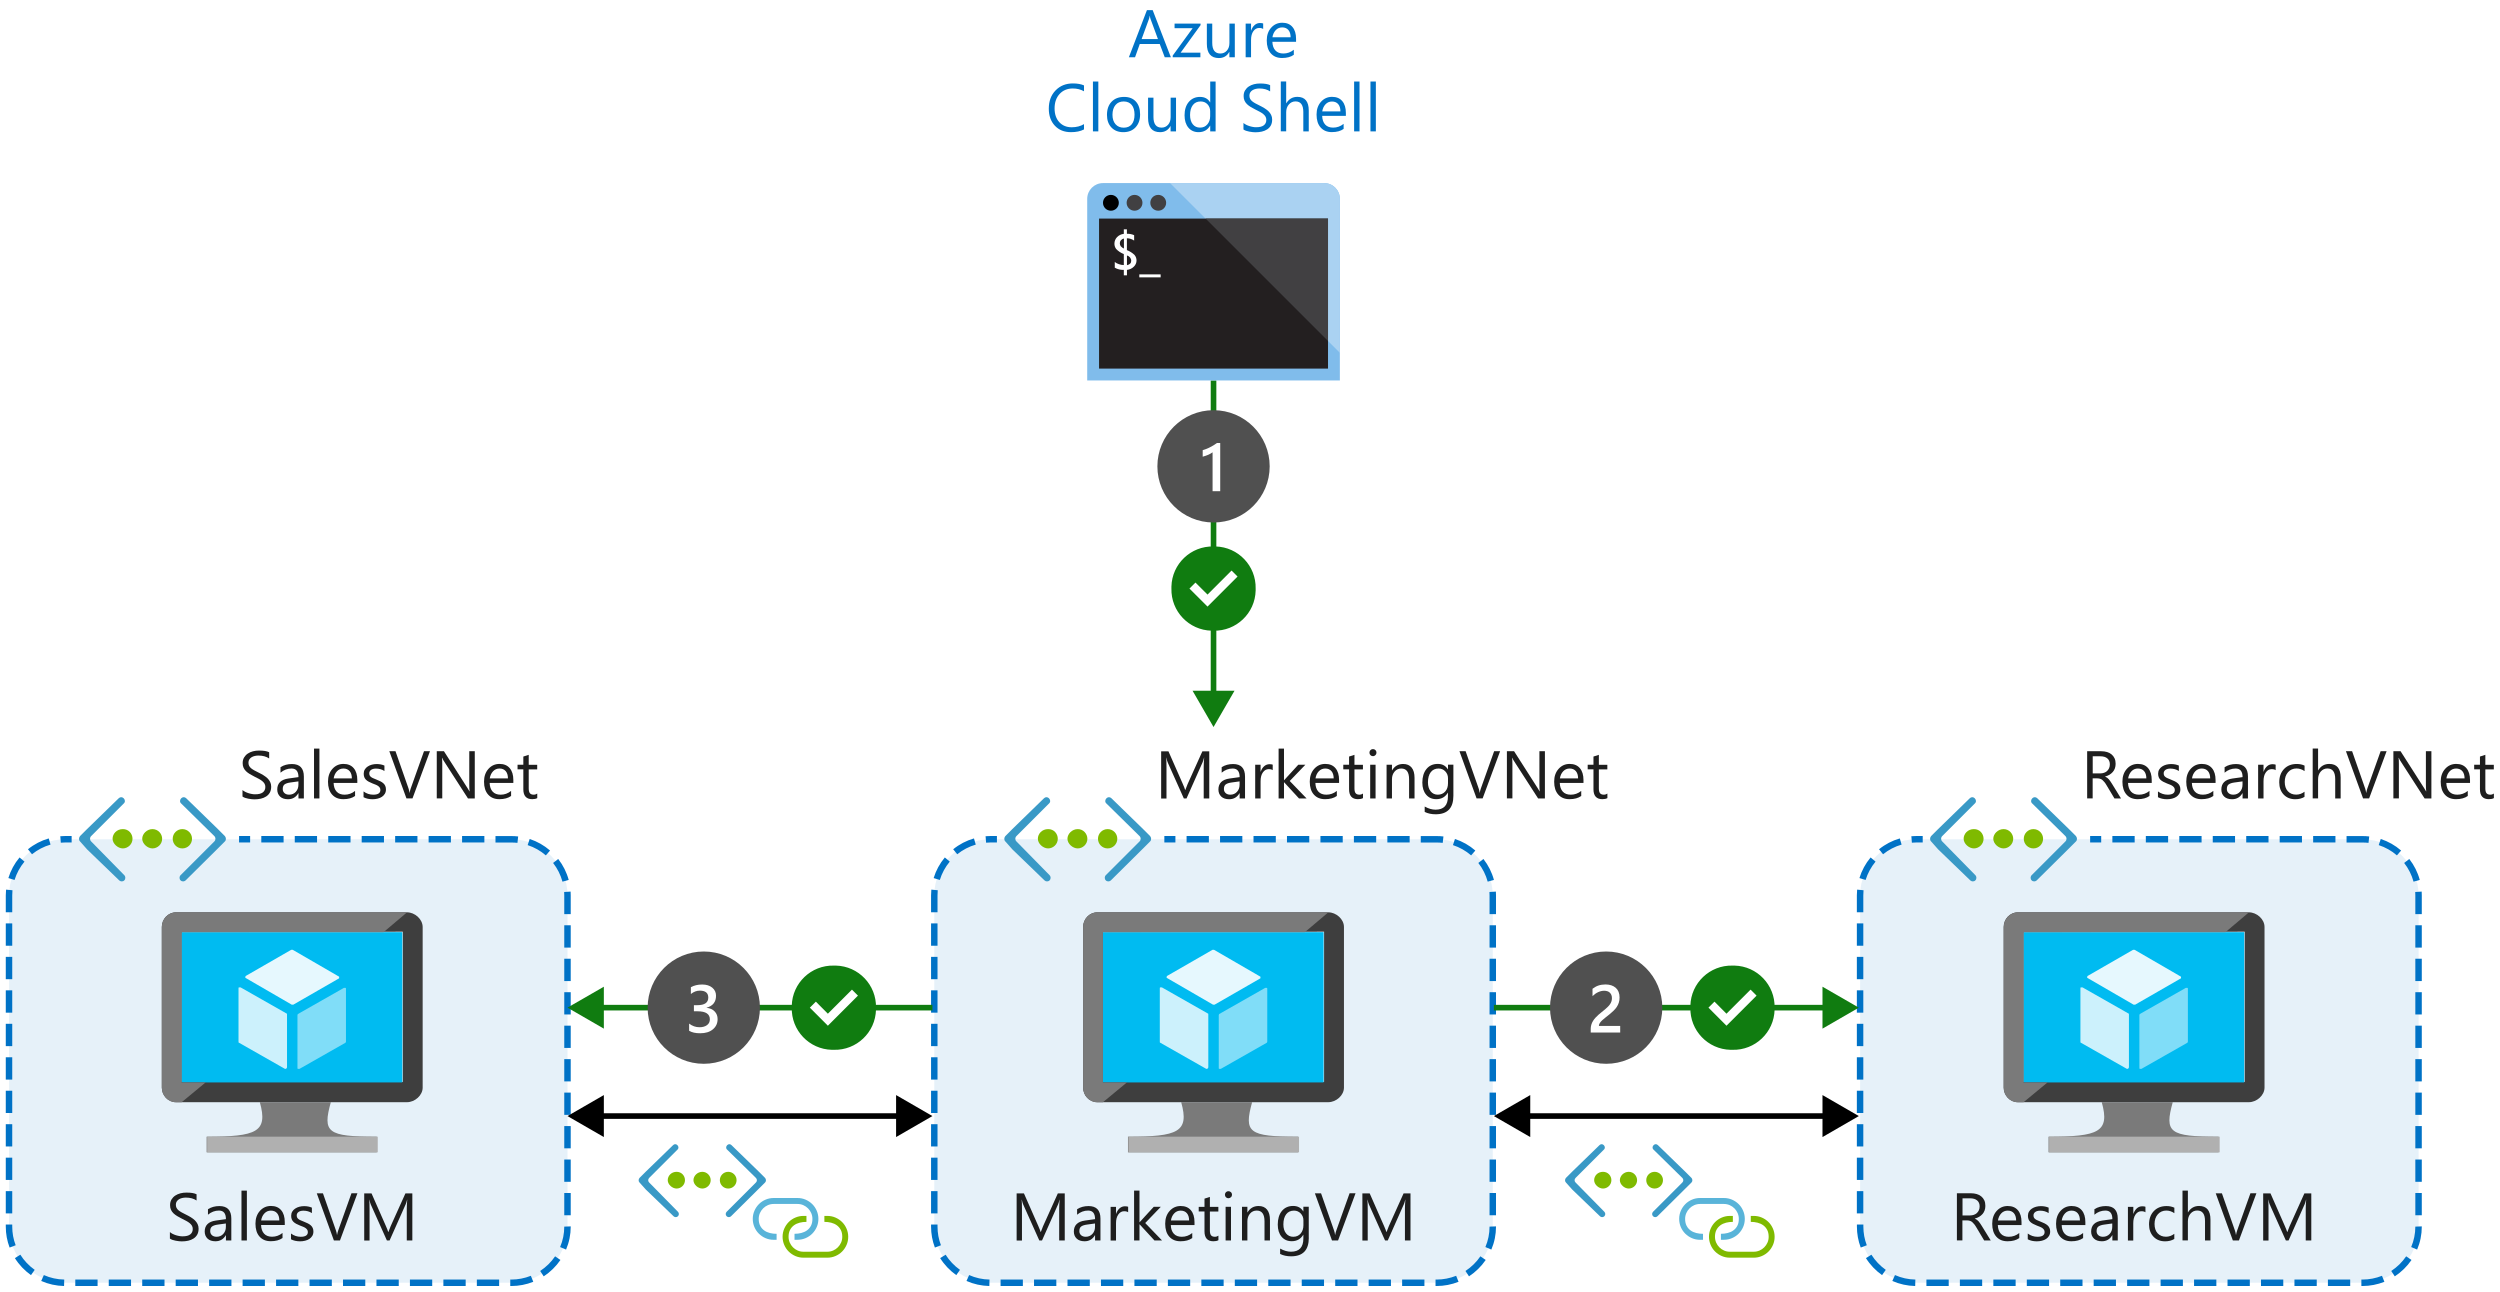<?xml version="1.0" encoding="utf-8"?>
<!-- Generator: Adobe Illustrator 23.0.2, SVG Export Plug-In . SVG Version: 6.00 Build 0)  -->
<svg version="1.1" xmlns="http://www.w3.org/2000/svg" xmlns:xlink="http://www.w3.org/1999/xlink" x="0px" y="0px"
	 viewBox="0 0 445.27 230.08" enable-background="new 0 0 445.27 230.08" xml:space="preserve">
<symbol  id="Deleted_Symbol_6" viewBox="0 -32 32 32">
	<rect y="-10" width="32" height="2"/>
	<rect y="-26" width="32" height="2"/>
	<rect y="-17.99" width="32" height="1.99"/>
	<rect y="-32" fill="none" width="32" height="32"/>
	<rect y="-32" fill="none" width="32" height="32"/>
</symbol>
<symbol  id="IZ_x5F_Connection" viewBox="-25 -15.63 50 31.25">
	<path fill="#7FBA00" d="M14.06,6.25c1.51,0,2.93-0.29,4.26-0.87s2.48-1.36,3.47-2.34s1.77-2.14,2.34-3.47S25-3.17,25-4.69
		s-0.29-2.93-0.87-4.26s-1.36-2.48-2.34-3.47s-2.14-1.77-3.47-2.34s-2.75-0.87-4.26-0.87H1.56c-1.51,0-2.93,0.29-4.26,0.87
		s-2.48,1.36-3.47,2.34s-1.77,2.14-2.34,3.47S-9.38-6.2-9.38-4.69s0.29,2.93,0.87,4.26c0.58,1.33,1.36,2.48,2.34,3.47
		s2.14,1.77,3.47,2.34s2.75,0.87,4.26,0.87h1.56V3.13c-1.24,0-2.42-0.14-3.55-0.43s-2.13-0.74-2.99-1.37S-4.97-0.1-5.48-1.09
		s-0.77-2.18-0.77-3.6c0-1.07,0.21-2.08,0.62-3.03c0.41-0.94,0.98-1.77,1.68-2.48s1.53-1.27,2.48-1.69s1.95-0.62,3.03-0.62h12.5
		c1.07,0,2.08,0.21,3.03,0.62s1.77,0.98,2.48,1.69s1.27,1.53,1.69,2.48s0.62,1.95,0.62,3.03c0,1.42-0.26,2.62-0.77,3.6
		s-1.2,1.79-2.06,2.42s-1.86,1.08-2.99,1.37s-2.31,0.43-3.55,0.43v3.12H14.06z"/>
	<path fill="#59B4D9" d="M-3.13-6.25v3.13c1.24,0,2.42,0.14,3.55,0.43s2.13,0.74,2.99,1.37S4.97,0.1,5.48,1.09s0.77,2.18,0.77,3.6
		c0,1.07-0.21,2.08-0.62,3.03s-0.98,1.77-1.68,2.48s-1.53,1.27-2.48,1.69s-1.95,0.62-3.03,0.62h-12.5c-1.07,0-2.08-0.21-3.03-0.62
		c-0.94-0.41-1.77-0.98-2.48-1.69s-1.27-1.53-1.69-2.48c-0.41-0.94-0.62-1.95-0.62-3.03c0-1.42,0.26-2.62,0.77-3.6
		c0.51-0.99,1.2-1.79,2.06-2.42c0.86-0.63,1.86-1.08,2.99-1.37s2.32-0.43,3.55-0.43v-3.13h-1.56c-1.51,0-2.93,0.29-4.26,0.87
		s-2.48,1.36-3.47,2.34c-0.99,0.98-1.77,2.14-2.34,3.47C-24.71,1.75-25,3.17-25,4.69s0.29,2.93,0.87,4.26
		c0.58,1.33,1.36,2.48,2.34,3.47s2.14,1.77,3.47,2.34c1.33,0.58,2.75,0.87,4.26,0.87h12.5c1.51,0,2.93-0.29,4.26-0.87
		s2.48-1.36,3.47-2.34s1.77-2.14,2.34-3.47S9.38,6.2,9.38,4.69S9.09,1.75,8.51,0.43S7.15-2.05,6.16-3.04
		C5.18-4.02,4.02-4.81,2.7-5.38s-2.75-0.87-4.26-0.87L-3.13-6.25L-3.13-6.25z"/>
</symbol>
<symbol  id="Marketplace_store" viewBox="-15.25 -19.25 30.5 38.5">
	<path fill="#0078D7" d="M13.45,9.65l-2.2-1.2l-1,1.2h-2.7v4.9c0,2.8-2.2,4.7-5.3,4.7c-0.5,0-0.9-0.1-1.3-0.1
		c0.6-0.3,1.1-0.8,1.6-1.3c1.9-0.1,3.7-1.1,3.7-3.3v-5h-3.4v4.5c0,2.8-2.2,4.7-5.3,4.7s-5.3-1.9-5.3-4.7v-4.5h-1.2h-5.1l-1.2-26.9
		l24.7-1.8l0,0h0.4l1-0.1l4.4,3.5L13.45,9.65z M-6.55,14.05c0,2.3,2,3.3,3.9,3.3s3.9-1,3.9-3.3v-4.5h-3v4.9c0,0.6,0.2,1.2,0.4,1.6
		c-0.6,0.2-1.1,0.2-1.3,0.2h-0.1c-0.2-0.6-0.4-1.2-0.4-1.8v-4.9h-3.4V14.05z"/>
</symbol>
<symbol  id="Pencil-02" viewBox="0 -16 16 16">
	<polyline fill="none" stroke="#000000" stroke-miterlimit="10" points="14.88,-4.12 4.69,-14.31 0.69,-15.31 1.69,-11.31 
		11.88,-1.12 	"/>
	<path fill="none" stroke="#000000" stroke-miterlimit="10" d="M11.88-1.12c0.83,0.83,2.17,0.83,3,0c0.83-0.83,0.83-2.17,0-3"/>
	<path fill="none" stroke="#000000" stroke-miterlimit="10" d="M4.5-14.5c0,1.66-1.34,3-3,3"/>
	<rect y="-16" fill="none" width="16" height="16"/>
	<line fill="none" stroke="#000000" stroke-miterlimit="10" x1="11" y1="-2" x2="14" y2="-5"/>
</symbol>
<symbol  id="Play-01" viewBox="0 -16 16 16">
	<g>
		<path d="M4-2.92L11.26-8L4-13.08V-2.92 M3-1v-14l10,7L3-1L3-1z"/>
	</g>
	<rect y="-16" fill="none" width="16" height="16"/>
</symbol>
<symbol  id="Repairs_x5F_01" viewBox="6 -32 20 32">
	<g>
		<path fill="#FFFFFF" d="M26-16h-4v8.59l2,2V0h-6v-5.41l2-2V-16h-4v-2h2v-11c0-1.65,1.35-3,3-3s3,1.35,3,3v11h2V-16z M20-2h2v-2.59
			l-1-1l-1,1V-2z M22-29c0-0.55-0.45-1-1-1s-1,0.45-1,1v11h2V-29z"/>
		<path fill="#FFFFFF" d="M11,0C8.24,0,6-2.24,6-5c0-1.56,0.75-3.04,2-3.98V-29c0-1.65,1.35-3,3-3s3,1.35,3,3v20.02
			c1.25,0.94,2,2.42,2,3.98C16-2.24,13.76,0,11,0z M12.5-7.58L12-7.87V-29c0-0.55-0.45-1-1-1s-1,0.45-1,1v21.13L9.5-7.58
			C8.56-7.03,8-6.07,8-5c0,1.3,0.84,2.4,2,2.82V-5l1-1l1,1v2.82C13.16-2.6,14-3.7,14-5C14-6.07,13.44-7.03,12.5-7.58z"/>
	</g>
</symbol>
<symbol  id="Video_x5F_02" viewBox="0 -16 16 16">
	<rect x="0.5" y="-11.5" fill="none" stroke="#101010" stroke-miterlimit="10" width="11" height="7"/>
	<rect y="-16" fill="none" width="16" height="16"/>
	<polygon fill="none" stroke="#101010" stroke-miterlimit="10" points="11.5,-9.25 15.5,-11.25 15.5,-4.75 11.5,-6.75 	"/>
</symbol>
<symbol  id="Virtual_network" viewBox="-19.8 -10.7 39.6 21.4">
	<g>
		<polygon fill="#0078D7" points="19.8,0 17.4,2.4 9.1,10.7 7.7,9.3 17.1,0 7.7,-9.3 9.1,-10.7 17.4,-2.4 		"/>
		<polygon fill="#0078D7" points="-19.8,0 -17.3,2.4 -9.1,10.7 -7.7,9.3 -17.1,0 -7.7,-9.3 -9.1,-10.7 -17.3,-2.4 		"/>
		<path fill="#0078D7" d="M-4.8,0c0-1.3-1.1-2.4-2.4-2.4c-1.4,0-2.4,1.1-2.4,2.4s1.1,2.4,2.4,2.4C-5.8,2.4-4.8,1.3-4.8,0z"/>
		<path fill="#0078D7" d="M0,2.4c1.3,0,2.4-1.1,2.4-2.4S1.3-2.4,0-2.4S-2.4-1.3-2.4,0S-1.3,2.4,0,2.4z"/>
		<path fill="#0078D7" d="M7.2,2.4c1.3,0,2.4-1.1,2.4-2.4S8.5-2.4,7.2-2.4C5.8-2.4,4.8-1.3,4.8,0S5.8,2.4,7.2,2.4z"/>
	</g>
</symbol>
<symbol  id="W10_x5F_CheckboxIndeterminate_x5F_16" viewBox="-4 -4 8 8">
	<rect x="-4" y="-4" width="8" height="8"/>
</symbol>
<symbol  id="W10_x5F_Checkbox_x5F_16" viewBox="-8 -8 16 16">
	<g>
		<path d="M7,7V-7H-7V7H7 M8,8H-8V-8H8V8L8,8z"/>
	</g>
</symbol>
<symbol  id="W10_x5F_Undo" viewBox="-5.91 -7.91 11.82 15.82">
	<path fill="none" stroke="#FFFFFF" stroke-miterlimit="10" d="M-2.56-7.56l6.53,6.53c1.91,1.91,1.91,5.02,0,6.93L3.91,5.98
		c-1.91,1.91-5.02,1.91-6.93,0l-2.54-2.53"/>
</symbol>
<symbol  id="gripper_x5F_16" viewBox="0 -16 16 16">
	<polygon fill="none" stroke="#231F20" stroke-miterlimit="10" points="9.5,-15.5 15.5,-9.5 15.5,-15.5 	"/>
	<rect y="-16" fill="none" width="16" height="16"/>
</symbol>
<symbol  id="smallbox_x5F_32" viewBox="0 -32 32 32">
	<rect x="8" y="-24" width="16" height="16"/>
	<rect y="-32" fill="none" width="32" height="32"/>
</symbol>
<symbol  id="unlock" viewBox="0 -16 16 16">
	<rect x="2.5" y="-15.5" fill="none" stroke="#000000" stroke-miterlimit="10" width="11" height="8"/>
	<rect y="-16" fill="none" width="16" height="16"/>
	<path d="M8,0C5.72,0,4-1.74,4-4h1c0,1.71,1.29,3,3,3s3-1.29,3-3v-3H6v-1h6v4C12-1.74,10.28,0,8,0z"/>
</symbol>
<g id="Shapes">
	<g id="Wrench_tool_x28_s_x29_">
	</g>
	<g id="user2">
	</g>
	<g id="user2_1_">
	</g>
	<g id="user2_4_">
	</g>
	<g id="user2_3_">
	</g>
	<g id="user2_2_">
	</g>
	<g id="Internet_2">
	</g>
	<g id="Enterprise">
	</g>
	<g id="Tunnel__x28_stackable_x29_">
	</g>
	<g id="New_Symbol">
	</g>
	<g id="New_Symbol_1">
	</g>
	<g id="Files">
	</g>
	<g id="BlobBlock">
	</g>
	<g id="E_x5F_Enterprise">
	</g>
	<g id="E_x5F_AD_FS">
	</g>
	<g id="C_x5F_Azure_Active_Directory">
	</g>
	<rect fill="#FFFFFF" width="445.27" height="230.08"/>
	<g>
		<g>
			<g>
				<path fill="#FFFFFF" d="M91.07,149.48c5.5,0,10,4.5,10,10v58.99c0,5.5-4.5,10-10,10H11.61c-5.5,0-10-4.5-10-10v-58.99
					c0-5.5,4.5-10,10-10"/>
				<path opacity="0.1" fill="#0072C6" d="M101.07,218.47c0,5.5-4.5,10-10,10H11.61c-5.5,0-10-4.5-10-10v-58.99c0-5.5,4.5-10,10-10
					h79.47c5.5,0,10,4.5,10,10V218.47z"/>
			</g>
			<path fill="#0072C6" d="M91.07,229.05h-0.19v-1.15h0.19c1.2,0,2.37-0.23,3.48-0.67l0.43,1.07
				C93.74,228.79,92.42,229.05,91.07,229.05z M88.9,229.05h-3.97v-1.15h3.97V229.05z M82.94,229.05h-3.97v-1.15h3.97V229.05z
				 M76.98,229.05h-3.97v-1.15h3.97V229.05z M71.02,229.05h-3.97v-1.15h3.97V229.05z M65.06,229.05h-3.97v-1.15h3.97V229.05z
				 M59.1,229.05h-3.97v-1.15h3.97V229.05z M53.14,229.05h-3.97v-1.15h3.97V229.05z M47.18,229.05h-3.97v-1.15h3.97V229.05z
				 M41.22,229.05h-3.97v-1.15h3.97V229.05z M35.26,229.05h-3.97v-1.15h3.97V229.05z M29.3,229.05h-3.97v-1.15h3.97V229.05z
				 M23.34,229.05h-3.97v-1.15h3.97V229.05z M17.38,229.05h-3.97v-1.15h3.97V229.05z M11.41,229.05c-1.41-0.03-2.78-0.33-4.07-0.9
				l0.47-1.05c1.15,0.51,2.37,0.78,3.63,0.8L11.41,229.05z M96.84,227.33l-0.63-0.96c1.05-0.69,1.95-1.57,2.66-2.61l0.95,0.65
				C99.02,225.57,98.02,226.55,96.84,227.33z M5.52,227.11c-1.15-0.82-2.12-1.83-2.87-3.03l0.97-0.61c0.67,1.06,1.53,1.97,2.56,2.7
				L5.52,227.11z M100.82,222.56l-1.06-0.45c0.49-1.16,0.74-2.38,0.74-3.64l1.15-0.04v0.04
				C101.65,219.89,101.37,221.27,100.82,222.56z M1.71,222.2c-0.45-1.19-0.68-2.45-0.68-3.73v-0.37h1.15v0.37
				c0,1.14,0.2,2.26,0.61,3.32L1.71,222.2z M101.65,216.45h-1.15v-3.97h1.15V216.45z M2.18,216.12H1.03v-3.97h1.15V216.12z
				 M101.65,210.49h-1.15v-3.97h1.15V210.49z M2.18,210.16H1.03v-3.97h1.15V210.16z M101.65,204.53h-1.15v-3.97h1.15V204.53z
				 M2.18,204.2H1.03v-3.97h1.15V204.2z M101.65,198.57h-1.15v-3.97h1.15V198.57z M2.18,198.24H1.03v-3.97h1.15V198.24z
				 M101.65,192.61h-1.15v-3.97h1.15V192.61z M2.18,192.28H1.03v-3.97h1.15V192.28z M101.65,186.65h-1.15v-3.97h1.15V186.65z
				 M2.18,186.32H1.03v-3.97h1.15V186.32z M101.65,180.69h-1.15v-3.97h1.15V180.69z M2.18,180.36H1.03v-3.97h1.15V180.36z
				 M101.65,174.73h-1.15v-3.97h1.15V174.73z M2.18,174.4H1.03v-3.97h1.15V174.4z M101.65,168.77h-1.15v-3.97h1.15V168.77z
				 M2.18,168.44H1.03v-3.97h1.15V168.44z M101.65,162.81h-1.15v-3.33c0-0.2-0.01-0.41-0.02-0.61l1.15-0.07
				c0.01,0.23,0.02,0.45,0.02,0.68V162.81z M2.18,162.48H1.03v-3c0-0.35,0.02-0.69,0.05-1.03l1.14,0.11
				c-0.03,0.3-0.04,0.6-0.04,0.91V162.48z M100.18,157.03c-0.33-1.21-0.89-2.33-1.67-3.33l0.91-0.71c0.87,1.12,1.5,2.37,1.87,3.73
				L100.18,157.03z M2.59,156.73l-1.1-0.34c0.41-1.34,1.08-2.58,1.99-3.67l0.88,0.74C3.56,154.43,2.96,155.53,2.59,156.73z
				 M97.22,152.35c-0.96-0.83-2.05-1.44-3.24-1.83l0.36-1.09c1.34,0.44,2.56,1.13,3.63,2.06L97.22,152.35z M5.7,152.15l-0.72-0.89
				c1.1-0.89,2.35-1.54,3.7-1.93l0.32,1.1C7.79,150.78,6.68,151.36,5.7,152.15z M92.16,150.12c-0.36-0.04-0.72-0.06-1.09-0.06h-2.82
				v-1.15h2.82c0.41,0,0.82,0.02,1.22,0.07L92.16,150.12z M10.83,150.09l-0.09-1.15c0.29-0.02,0.58-0.04,0.87-0.04h1.15v1.15h-1.15
				C11.35,150.05,11.09,150.07,10.83,150.09z M86.27,150.05H82.3v-1.15h3.97V150.05z M80.31,150.05h-3.97v-1.15h3.97V150.05z
				 M74.35,150.05h-3.97v-1.15h3.97V150.05z M68.39,150.05h-3.97v-1.15h3.97V150.05z M62.43,150.05h-3.97v-1.15h3.97V150.05z
				 M56.47,150.05H52.5v-1.15h3.97V150.05z M50.51,150.05h-3.97v-1.15h3.97V150.05z M44.55,150.05h-1.97v-1.15h1.97V150.05z"/>
		</g>
		<g>
			<path fill="#3999C6" d="M40.06,149.86c0.26-0.26,0.21-0.68,0-0.94l-1.25-1.25l-5.64-5.49c-0.26-0.26-0.63-0.26-0.89,0l0,0
				c-0.26,0.26-0.31,0.68,0,0.94l5.9,5.8c0.26,0.26,0.26,0.68,0,0.94l-6.01,6.01c-0.26,0.26-0.26,0.68,0,0.94l0,0
				c0.26,0.26,0.68,0.21,0.89,0l5.59-5.54c0,0,0,0,0.05-0.05L40.06,149.86z"/>
			<path fill="#3999C6" d="M14.25,149.86c-0.26-0.26-0.21-0.68,0-0.94l1.25-1.25l5.64-5.49c0.26-0.26,0.63-0.26,0.89,0l0,0
				c0.26,0.26,0.31,0.68,0,0.94l-5.8,5.8c-0.26,0.26-0.26,0.68,0,0.94l5.9,6.01c0.26,0.26,0.26,0.68,0,0.94l0,0
				c-0.26,0.26-0.68,0.21-0.89,0l-5.69-5.49c0,0,0,0-0.05-0.05L14.25,149.86z"/>
			<path fill="#7FBA00" d="M23.6,149.39c0,0.99-0.84,1.72-1.72,1.72s-1.83-0.84-1.83-1.72s0.73-1.72,1.83-1.72
				C22.92,147.66,23.6,148.5,23.6,149.39z"/>
			<path fill="#7FBA00" d="M28.88,149.39c0,0.99-0.84,1.72-1.72,1.72s-1.83-0.84-1.83-1.72s0.84-1.72,1.83-1.72
				S28.88,148.5,28.88,149.39z"/>
			<circle fill="#7FBA00" cx="32.48" cy="149.39" r="1.72"/>
		</g>
	</g>
	<g>
		<g>
			<g>
				<path fill="#FFFFFF" d="M255.87,149.48c5.5,0,10,4.5,10,10v58.99c0,5.5-4.5,10-10,10H176.4c-5.5,0-10-4.5-10-10v-58.99
					c0-5.5,4.5-10,10-10"/>
				<path opacity="0.1" fill="#0072C6" d="M265.87,218.47c0,5.5-4.5,10-10,10H176.4c-5.5,0-10-4.5-10-10v-58.99c0-5.5,4.5-10,10-10
					h79.47c5.5,0,10,4.5,10,10V218.47z"/>
			</g>
			<path fill="#0072C6" d="M255.87,229.05h-0.19v-1.15h0.19c1.2,0,2.37-0.23,3.48-0.67l0.43,1.07
				C258.53,228.79,257.22,229.05,255.87,229.05z M253.7,229.05h-3.97v-1.15h3.97V229.05z M247.74,229.05h-3.97v-1.15h3.97V229.05z
				 M241.78,229.05h-3.97v-1.15h3.97V229.05z M235.82,229.05h-3.97v-1.15h3.97V229.05z M229.86,229.05h-3.97v-1.15h3.97V229.05z
				 M223.9,229.05h-3.97v-1.15h3.97V229.05z M217.94,229.05h-3.97v-1.15h3.97V229.05z M211.98,229.05h-3.97v-1.15h3.97V229.05z
				 M206.02,229.05h-3.97v-1.15h3.97V229.05z M200.06,229.05h-3.97v-1.15h3.97V229.05z M194.1,229.05h-3.97v-1.15h3.97V229.05z
				 M188.14,229.05h-3.97v-1.15h3.97V229.05z M182.18,229.05h-3.97v-1.15h3.97V229.05z M176.21,229.05
				c-1.41-0.03-2.78-0.33-4.07-0.9l0.47-1.05c1.15,0.51,2.37,0.78,3.63,0.8L176.21,229.05z M261.64,227.33l-0.63-0.96
				c1.05-0.69,1.95-1.57,2.66-2.61l0.95,0.65C263.82,225.57,262.82,226.55,261.64,227.33z M170.32,227.11
				c-1.15-0.82-2.12-1.83-2.87-3.03l0.97-0.61c0.67,1.06,1.53,1.97,2.56,2.7L170.32,227.11z M265.62,222.56l-1.06-0.45
				c0.49-1.16,0.74-2.38,0.74-3.64l1.15-0.04v0.04C266.45,219.89,266.17,221.27,265.62,222.56z M166.51,222.2
				c-0.45-1.19-0.68-2.45-0.68-3.73v-0.37h1.15v0.37c0,1.14,0.2,2.26,0.61,3.32L166.51,222.2z M266.45,216.45h-1.15v-3.97h1.15
				V216.45z M166.98,216.12h-1.15v-3.97h1.15V216.12z M266.45,210.49h-1.15v-3.97h1.15V210.49z M166.98,210.16h-1.15v-3.97h1.15
				V210.16z M266.45,204.53h-1.15v-3.97h1.15V204.53z M166.98,204.2h-1.15v-3.97h1.15V204.2z M266.45,198.57h-1.15v-3.97h1.15
				V198.57z M166.98,198.24h-1.15v-3.97h1.15V198.24z M266.45,192.61h-1.15v-3.97h1.15V192.61z M166.98,192.28h-1.15v-3.97h1.15
				V192.28z M266.45,186.65h-1.15v-3.97h1.15V186.65z M166.98,186.32h-1.15v-3.97h1.15V186.32z M266.45,180.69h-1.15v-3.97h1.15
				V180.69z M166.98,180.36h-1.15v-3.97h1.15V180.36z M266.45,174.73h-1.15v-3.97h1.15V174.73z M166.98,174.4h-1.15v-3.97h1.15
				V174.4z M266.45,168.77h-1.15v-3.97h1.15V168.77z M166.98,168.44h-1.15v-3.97h1.15V168.44z M266.45,162.81h-1.15v-3.33
				c0-0.2-0.01-0.41-0.02-0.61l1.15-0.07c0.01,0.23,0.02,0.45,0.02,0.68V162.81z M166.98,162.48h-1.15v-3
				c0-0.35,0.02-0.69,0.05-1.03l1.14,0.11c-0.03,0.3-0.04,0.6-0.04,0.91V162.48z M264.97,157.03c-0.33-1.21-0.89-2.33-1.67-3.33
				l0.91-0.71c0.87,1.12,1.5,2.37,1.87,3.73L264.97,157.03z M167.39,156.73l-1.1-0.34c0.41-1.34,1.08-2.58,1.99-3.67l0.88,0.74
				C168.35,154.43,167.76,155.53,167.39,156.73z M262.02,152.35c-0.96-0.83-2.05-1.44-3.24-1.83l0.36-1.09
				c1.34,0.44,2.56,1.13,3.63,2.06L262.02,152.35z M170.49,152.15l-0.72-0.89c1.1-0.89,2.35-1.54,3.7-1.93l0.32,1.1
				C172.59,150.78,171.48,151.36,170.49,152.15z M256.96,150.12c-0.36-0.04-0.72-0.06-1.09-0.06h-2.82v-1.15h2.82
				c0.41,0,0.82,0.02,1.22,0.07L256.96,150.12z M175.63,150.09l-0.09-1.15c0.29-0.02,0.58-0.04,0.87-0.04h1.15v1.15h-1.15
				C176.14,150.05,175.88,150.07,175.63,150.09z M251.07,150.05h-3.97v-1.15h3.97V150.05z M245.11,150.05h-3.97v-1.15h3.97V150.05z
				 M239.15,150.05h-3.97v-1.15h3.97V150.05z M233.19,150.05h-3.97v-1.15h3.97V150.05z M227.23,150.05h-3.97v-1.15h3.97V150.05z
				 M221.27,150.05h-3.97v-1.15h3.97V150.05z M215.31,150.05h-3.97v-1.15h3.97V150.05z M209.35,150.05h-1.97v-1.15h1.97V150.05z"/>
		</g>
		<g>
			<path fill="#3999C6" d="M204.85,149.86c0.26-0.26,0.21-0.68,0-0.94l-1.25-1.25l-5.64-5.49c-0.26-0.26-0.63-0.26-0.89,0l0,0
				c-0.26,0.26-0.31,0.68,0,0.94l5.9,5.8c0.26,0.26,0.26,0.68,0,0.94l-6.01,6.01c-0.26,0.26-0.26,0.68,0,0.94l0,0
				c0.26,0.26,0.68,0.21,0.89,0l5.59-5.54c0,0,0,0,0.05-0.05L204.85,149.86z"/>
			<path fill="#3999C6" d="M179.05,149.86c-0.26-0.26-0.21-0.68,0-0.94l1.25-1.25l5.64-5.49c0.26-0.26,0.63-0.26,0.89,0l0,0
				c0.26,0.26,0.31,0.68,0,0.94l-5.8,5.8c-0.26,0.26-0.26,0.68,0,0.94l5.9,6.01c0.26,0.26,0.26,0.68,0,0.94l0,0
				c-0.26,0.26-0.68,0.21-0.89,0l-5.69-5.49c0,0,0,0-0.05-0.05L179.05,149.86z"/>
			<path fill="#7FBA00" d="M188.4,149.39c0,0.99-0.84,1.72-1.72,1.72c-0.89,0-1.83-0.84-1.83-1.72s0.73-1.72,1.83-1.72
				C187.72,147.66,188.4,148.5,188.4,149.39z"/>
			<path fill="#7FBA00" d="M193.67,149.39c0,0.99-0.84,1.72-1.72,1.72c-0.89,0-1.83-0.84-1.83-1.72s0.84-1.72,1.83-1.72
				C192.94,147.66,193.67,148.5,193.67,149.39z"/>
			<circle fill="#7FBA00" cx="197.28" cy="149.39" r="1.72"/>
		</g>
	</g>
	<g>
		<g>
			<g>
				<path fill="#FFFFFF" d="M420.77,149.48c5.5,0,10,4.5,10,10v58.99c0,5.5-4.5,10-10,10H341.3c-5.5,0-10-4.5-10-10v-58.99
					c0-5.5,4.5-10,10-10"/>
				<path opacity="0.1" fill="#0072C6" d="M430.77,218.47c0,5.5-4.5,10-10,10H341.3c-5.5,0-10-4.5-10-10v-58.99c0-5.5,4.5-10,10-10
					h79.47c5.5,0,10,4.5,10,10V218.47z"/>
			</g>
			<path fill="#0072C6" d="M420.77,229.05h-0.19v-1.15h0.19c1.2,0,2.37-0.23,3.48-0.67l0.43,1.07
				C423.43,228.79,422.11,229.05,420.77,229.05z M418.59,229.05h-3.97v-1.15h3.97V229.05z M412.63,229.05h-3.97v-1.15h3.97V229.05z
				 M406.67,229.05h-3.97v-1.15h3.97V229.05z M400.71,229.05h-3.97v-1.15h3.97V229.05z M394.75,229.05h-3.97v-1.15h3.97V229.05z
				 M388.79,229.05h-3.97v-1.15h3.97V229.05z M382.83,229.05h-3.97v-1.15h3.97V229.05z M376.87,229.05h-3.97v-1.15h3.97V229.05z
				 M370.91,229.05h-3.97v-1.15h3.97V229.05z M364.96,229.05h-3.97v-1.15h3.97V229.05z M359,229.05h-3.97v-1.15H359V229.05z
				 M353.04,229.05h-3.97v-1.15h3.97V229.05z M347.08,229.05h-3.97v-1.15h3.97V229.05z M341.11,229.05
				c-1.41-0.03-2.78-0.33-4.07-0.9l0.47-1.05c1.15,0.51,2.37,0.78,3.63,0.8L341.11,229.05z M426.53,227.33l-0.63-0.96
				c1.05-0.69,1.95-1.57,2.66-2.61l0.95,0.65C428.71,225.57,427.71,226.55,426.53,227.33z M335.21,227.11
				c-1.15-0.82-2.12-1.83-2.87-3.03l0.97-0.61c0.67,1.06,1.53,1.97,2.56,2.7L335.21,227.11z M430.51,222.56l-1.06-0.45
				c0.49-1.16,0.74-2.38,0.74-3.64l1.15-0.04v0.04C431.34,219.89,431.06,221.27,430.51,222.56z M331.41,222.2
				c-0.45-1.19-0.68-2.45-0.68-3.73v-0.37h1.15v0.37c0,1.14,0.2,2.26,0.61,3.32L331.41,222.2z M431.34,216.45h-1.15v-3.97h1.15
				V216.45z M331.87,216.12h-1.15v-3.97h1.15V216.12z M431.34,210.49h-1.15v-3.97h1.15V210.49z M331.87,210.16h-1.15v-3.97h1.15
				V210.16z M431.34,204.53h-1.15v-3.97h1.15V204.53z M331.87,204.2h-1.15v-3.97h1.15V204.2z M431.34,198.57h-1.15v-3.97h1.15
				V198.57z M331.87,198.24h-1.15v-3.97h1.15V198.24z M431.34,192.61h-1.15v-3.97h1.15V192.61z M331.87,192.28h-1.15v-3.97h1.15
				V192.28z M431.34,186.65h-1.15v-3.97h1.15V186.65z M331.87,186.32h-1.15v-3.97h1.15V186.32z M431.34,180.69h-1.15v-3.97h1.15
				V180.69z M331.87,180.36h-1.15v-3.97h1.15V180.36z M431.34,174.73h-1.15v-3.97h1.15V174.73z M331.87,174.4h-1.15v-3.97h1.15
				V174.4z M431.34,168.77h-1.15v-3.97h1.15V168.77z M331.87,168.44h-1.15v-3.97h1.15V168.44z M431.34,162.81h-1.15v-3.33
				c0-0.2-0.01-0.41-0.02-0.61l1.15-0.07c0.01,0.23,0.02,0.45,0.02,0.68V162.81z M331.87,162.48h-1.15v-3
				c0-0.35,0.02-0.69,0.05-1.03l1.14,0.11c-0.03,0.3-0.04,0.6-0.04,0.91V162.48z M429.87,157.03c-0.33-1.21-0.89-2.33-1.67-3.33
				l0.91-0.71c0.87,1.12,1.5,2.37,1.87,3.73L429.87,157.03z M332.28,156.73l-1.1-0.34c0.41-1.34,1.08-2.58,1.99-3.67l0.88,0.74
				C333.25,154.43,332.65,155.53,332.28,156.73z M426.91,152.35c-0.96-0.83-2.05-1.44-3.24-1.83l0.36-1.09
				c1.34,0.44,2.56,1.13,3.63,2.06L426.91,152.35z M335.39,152.15l-0.72-0.89c1.1-0.89,2.35-1.54,3.7-1.93l0.32,1.1
				C337.48,150.78,336.37,151.36,335.39,152.15z M421.85,150.12c-0.36-0.04-0.72-0.06-1.09-0.06h-2.82v-1.15h2.82
				c0.41,0,0.82,0.02,1.22,0.07L421.85,150.12z M340.52,150.09l-0.09-1.15c0.29-0.02,0.58-0.04,0.87-0.04h1.15v1.15h-1.15
				C341.04,150.05,340.78,150.07,340.52,150.09z M415.96,150.05h-3.97v-1.15h3.97V150.05z M410,150.05h-3.97v-1.15H410V150.05z
				 M404.04,150.05h-3.97v-1.15h3.97V150.05z M398.08,150.05h-3.97v-1.15h3.97V150.05z M392.12,150.05h-3.97v-1.15h3.97V150.05z
				 M386.16,150.05h-3.97v-1.15h3.97V150.05z M380.2,150.05h-3.97v-1.15h3.97V150.05z M374.24,150.05h-1.97v-1.15h1.97V150.05z"/>
		</g>
		<g>
			<path fill="#3999C6" d="M369.75,149.86c0.26-0.26,0.21-0.68,0-0.94l-1.25-1.25l-5.64-5.49c-0.26-0.26-0.63-0.26-0.89,0l0,0
				c-0.26,0.26-0.31,0.68,0,0.94l5.9,5.8c0.26,0.26,0.26,0.68,0,0.94l-6.01,6.01c-0.26,0.26-0.26,0.68,0,0.94l0,0
				c0.26,0.26,0.68,0.21,0.89,0l5.59-5.54c0,0,0,0,0.05-0.05L369.75,149.86z"/>
			<path fill="#3999C6" d="M343.94,149.86c-0.26-0.26-0.21-0.68,0-0.94l1.25-1.25l5.64-5.49c0.26-0.26,0.63-0.26,0.89,0l0,0
				c0.26,0.26,0.31,0.68,0,0.94l-5.8,5.8c-0.26,0.26-0.26,0.68,0,0.94l5.9,6.01c0.26,0.26,0.26,0.68,0,0.94l0,0
				c-0.26,0.26-0.68,0.21-0.89,0l-5.69-5.49c0,0,0,0-0.05-0.05L343.94,149.86z"/>
			<path fill="#7FBA00" d="M353.29,149.39c0,0.99-0.84,1.72-1.72,1.72c-0.89,0-1.83-0.84-1.83-1.72s0.73-1.72,1.83-1.72
				C352.61,147.66,353.29,148.5,353.29,149.39z"/>
			<path fill="#7FBA00" d="M358.57,149.39c0,0.99-0.84,1.72-1.72,1.72c-0.89,0-1.83-0.84-1.83-1.72s0.84-1.72,1.83-1.72
				C357.84,147.66,358.57,148.5,358.57,149.39z"/>
			<circle fill="#7FBA00" cx="362.17" cy="149.39" r="1.72"/>
		</g>
	</g>
	<g>
		<path fill="#7A7A7A" d="M58.92,196.32h-1.11H46.84h-0.56c1.49,5.3-0.56,6.13-9.48,6.13v2.79h11.34h8.27H67.1v-2.79
			C58.27,202.45,57.43,201.71,58.92,196.32z"/>
		<path fill="#3E3E3E" d="M72.49,162.49H31.33c-1.39,0-2.51,1.21-2.51,2.6v28.62c0,1.39,1.11,2.6,2.51,2.6h41.16
			c1.39,0,2.79-1.21,2.79-2.6V165.1C75.27,163.7,73.88,162.49,72.49,162.49z M71.74,166.03v26.67H32.35v-26.67l39.39-0.09V166.03z"
			/>
		<polygon fill="#00BBF1" points="71.65,166.03 71.65,192.79 32.35,192.79 32.35,166.03 71.74,166.03 		"/>
		<path fill="#7A7A7A" d="M32.35,192.79L32.35,192.79v-26.76h35.96l4.18-3.53l0,0H31.33c-1.39,0-2.51,1.21-2.51,2.6v28.62
			c0,1.39,1.11,2.6,2.51,2.6h1.02l4.27-3.53H32.35z"/>
		<polygon fill="#59B4D9" points="32.35,192.79 32.35,192.79 32.35,166.03 68.31,166.03 68.31,166.03 32.35,166.03 		"/>
		<rect x="36.9" y="202.45" fill="#B0B0B0" width="30.38" height="2.79"/>
		<path opacity="0.9" fill="#FFFFFF" enable-background="new    " d="M52.05,178.94h-0.09l-8.18-4.74c-0.09,0-0.09-0.09-0.09-0.19
			s0.09-0.19,0.09-0.19l8.08-4.65c0.09,0,0.19,0,0.28,0l8.18,4.74c0.09,0,0.09,0.09,0.09,0.19s0,0.19-0.09,0.19l-8.08,4.65
			C52.14,178.94,52.05,178.94,52.05,178.94z"/>
		<path opacity="0.8" fill="#FFFFFF" enable-background="new    " d="M50.84,190.37h-0.09l-8.18-4.65c-0.09,0-0.09-0.09-0.09-0.19
			v-9.48c0-0.09,0-0.19,0.09-0.19c0.09,0,0.19,0,0.28,0l8.18,4.65c0.09,0,0.09,0.09,0.09,0.19v9.39c0,0.09-0.09,0.19-0.09,0.19
			C50.93,190.37,50.93,190.37,50.84,190.37z"/>
		<path opacity="0.5" fill="#FFFFFF" enable-background="new    " d="M53.16,190.37h-0.09c-0.09,0-0.09-0.09-0.09-0.19v-9.39
			c0-0.09,0.09-0.19,0.09-0.19l8.18-4.65c0.09,0,0.19,0,0.28,0s0.09,0.09,0.09,0.19v9.39c0,0.09-0.09,0.19-0.09,0.19l-8.18,4.65
			C53.25,190.37,53.16,190.37,53.16,190.37z"/>
	</g>
	<g>
		<path fill="#7A7A7A" d="M223.01,196.32h-1.11h-10.96h-0.56c1.49,5.3-0.56,6.13-9.48,6.13v2.79h11.34h8.27h10.68v-2.79
			C222.36,202.45,221.53,201.71,223.01,196.32z"/>
		<path fill="#3E3E3E" d="M236.58,162.49h-41.16c-1.39,0-2.51,1.21-2.51,2.6v28.62c0,1.39,1.11,2.6,2.51,2.6h41.16
			c1.39,0,2.79-1.21,2.79-2.6V165.1C239.37,163.7,237.97,162.49,236.58,162.49z M235.83,166.03v26.67h-39.39v-26.67l39.39-0.09
			V166.03z"/>
		<polygon fill="#00BBF1" points="235.74,166.03 235.74,192.79 196.44,192.79 196.44,166.03 235.83,166.03 		"/>
		<path fill="#7A7A7A" d="M196.44,192.79L196.44,192.79v-26.76h35.96l4.18-3.53l0,0h-41.16c-1.39,0-2.51,1.21-2.51,2.6v28.62
			c0,1.39,1.11,2.6,2.51,2.6h1.02l4.27-3.53H196.44z"/>
		<polygon fill="#59B4D9" points="196.44,192.79 196.44,192.79 196.44,166.03 232.4,166.03 232.4,166.03 196.44,166.03 		"/>
		<rect x="200.99" y="202.45" fill="#B0B0B0" width="30.38" height="2.79"/>
		<path opacity="0.9" fill="#FFFFFF" enable-background="new    " d="M216.14,178.94h-0.09l-8.18-4.74c-0.09,0-0.09-0.09-0.09-0.19
			s0.09-0.19,0.09-0.19l8.08-4.65c0.09,0,0.19,0,0.28,0l8.18,4.74c0.09,0,0.09,0.09,0.09,0.19s0,0.19-0.09,0.19l-8.08,4.65
			C216.23,178.94,216.14,178.94,216.14,178.94z"/>
		<path opacity="0.8" fill="#FFFFFF" enable-background="new    " d="M214.93,190.37h-0.09l-8.18-4.65c-0.09,0-0.09-0.09-0.09-0.19
			v-9.48c0-0.09,0-0.19,0.09-0.19c0.09,0,0.19,0,0.28,0l8.18,4.65c0.09,0,0.09,0.09,0.09,0.19v9.39c0,0.09-0.09,0.19-0.09,0.19
			C215.02,190.37,215.02,190.37,214.93,190.37z"/>
		<path opacity="0.5" fill="#FFFFFF" enable-background="new    " d="M217.25,190.37h-0.09c-0.09,0-0.09-0.09-0.09-0.19v-9.39
			c0-0.09,0.09-0.19,0.09-0.19l8.18-4.65c0.09,0,0.19,0,0.28,0s0.09,0.09,0.09,0.19v9.39c0,0.09-0.09,0.19-0.09,0.19l-8.18,4.65
			C217.34,190.37,217.25,190.37,217.25,190.37z"/>
	</g>
	<g>
		<path fill="#7A7A7A" d="M386.98,196.32h-1.11H374.9h-0.56c1.49,5.3-0.56,6.13-9.48,6.13v2.79h11.34h8.27h10.68v-2.79
			C386.33,202.45,385.49,201.71,386.98,196.32z"/>
		<path fill="#3E3E3E" d="M400.54,162.49h-41.16c-1.39,0-2.51,1.21-2.51,2.6v28.62c0,1.39,1.11,2.6,2.51,2.6h41.16
			c1.39,0,2.79-1.21,2.79-2.6V165.1C403.33,163.7,401.94,162.49,400.54,162.49z M399.8,166.03v26.67h-39.39v-26.67l39.39-0.09
			V166.03z"/>
		<polygon fill="#00BBF1" points="399.71,166.03 399.71,192.79 360.41,192.79 360.41,166.03 399.8,166.03 		"/>
		<path fill="#7A7A7A" d="M360.41,192.79L360.41,192.79v-26.76h35.96l4.18-3.53l0,0h-41.16c-1.39,0-2.51,1.21-2.51,2.6v28.62
			c0,1.39,1.11,2.6,2.51,2.6h1.02l4.27-3.53H360.41z"/>
		<polygon fill="#59B4D9" points="360.41,192.79 360.41,192.79 360.41,166.03 396.36,166.03 396.36,166.03 360.41,166.03 		"/>
		<rect x="364.96" y="202.45" fill="#B0B0B0" width="30.38" height="2.79"/>
		<path opacity="0.9" fill="#FFFFFF" enable-background="new    " d="M380.1,178.94h-0.09l-8.18-4.74c-0.09,0-0.09-0.09-0.09-0.19
			s0.09-0.19,0.09-0.19l8.08-4.65c0.09,0,0.19,0,0.28,0l8.18,4.74c0.09,0,0.09,0.09,0.09,0.19s0,0.19-0.09,0.19l-8.08,4.65
			C380.2,178.94,380.1,178.94,380.1,178.94z"/>
		<path opacity="0.8" fill="#FFFFFF" enable-background="new    " d="M378.9,190.37h-0.09l-8.18-4.65c-0.09,0-0.09-0.09-0.09-0.19
			v-9.48c0-0.09,0-0.19,0.09-0.19c0.09,0,0.19,0,0.28,0l8.18,4.65c0.09,0,0.09,0.09,0.09,0.19v9.39c0,0.09-0.09,0.19-0.09,0.19
			C378.99,190.37,378.99,190.37,378.9,190.37z"/>
		<path opacity="0.5" fill="#FFFFFF" enable-background="new    " d="M381.22,190.37h-0.09c-0.09,0-0.09-0.09-0.09-0.19v-9.39
			c0-0.09,0.09-0.19,0.09-0.19l8.18-4.65c0.09,0,0.19,0,0.28,0c0.09,0,0.09,0.09,0.09,0.19v9.39c0,0.09-0.09,0.19-0.09,0.19
			l-8.18,4.65C381.31,190.37,381.22,190.37,381.22,190.37z"/>
	</g>
	<g>
		<g>
			<path fill="#3999C6" d="M301.27,210.61c0.23-0.23,0.18-0.59,0-0.81l-1.09-1.09l-4.89-4.75c-0.23-0.23-0.54-0.23-0.77,0l0,0
				c-0.23,0.23-0.27,0.59,0,0.81l5.12,5.03c0.23,0.23,0.23,0.59,0,0.81l-5.21,5.21c-0.23,0.23-0.23,0.59,0,0.81l0,0
				c0.23,0.23,0.59,0.18,0.77,0l4.84-4.8c0,0,0,0,0.05-0.05L301.27,210.61z"/>
			<path fill="#3999C6" d="M278.9,210.61c-0.23-0.23-0.18-0.59,0-0.81l1.09-1.09l4.89-4.75c0.23-0.23,0.54-0.23,0.77,0l0,0
				c0.23,0.23,0.27,0.59,0,0.81l-5.03,5.03c-0.23,0.23-0.23,0.59,0,0.81l5.12,5.21c0.23,0.23,0.23,0.59,0,0.81l0,0
				c-0.23,0.23-0.59,0.18-0.77,0l-4.93-4.75c0,0,0,0-0.05-0.05L278.9,210.61z"/>
			<path fill="#7FBA00" d="M287,210.2c0,0.86-0.72,1.49-1.49,1.49s-1.58-0.72-1.58-1.49s0.63-1.49,1.58-1.49
				C286.41,208.71,287,209.43,287,210.2z"/>
			<path fill="#7FBA00" d="M291.58,210.2c0,0.86-0.72,1.49-1.49,1.49c-0.77,0-1.58-0.72-1.58-1.49s0.72-1.49,1.58-1.49
				S291.58,209.43,291.58,210.2z"/>
			<circle fill="#7FBA00" cx="294.7" cy="210.2" r="1.49"/>
		</g>
		
			<use xlink:href="#IZ_x5F_Connection"  width="50" height="31.25" x="-25" y="-15.63" transform="matrix(0.34 0 0 -0.34 307.574 218.689)" overflow="visible"/>
	</g>
	<g>
		<g>
			<line fill="none" stroke="#000000" stroke-miterlimit="10" x1="271.46" y1="198.78" x2="325.69" y2="198.78"/>
			<g>
				<polygon points="272.55,202.52 266.07,198.78 272.55,195.04 				"/>
			</g>
			<g>
				<polygon points="324.6,202.52 331.07,198.78 324.6,195.04 				"/>
			</g>
		</g>
	</g>
	<g>
		<g>
			<path fill="#3999C6" d="M136.27,210.61c0.23-0.23,0.18-0.59,0-0.81l-1.09-1.09l-4.89-4.75c-0.23-0.23-0.54-0.23-0.77,0l0,0
				c-0.23,0.23-0.27,0.59,0,0.81l5.12,5.03c0.23,0.23,0.23,0.59,0,0.81l-5.21,5.21c-0.23,0.23-0.23,0.59,0,0.81l0,0
				c0.23,0.23,0.59,0.18,0.77,0l4.84-4.8c0,0,0,0,0.05-0.05L136.27,210.61z"/>
			<path fill="#3999C6" d="M113.9,210.61c-0.23-0.23-0.18-0.59,0-0.81l1.09-1.09l4.89-4.75c0.23-0.23,0.54-0.23,0.77,0l0,0
				c0.23,0.23,0.27,0.59,0,0.81l-5.03,5.03c-0.23,0.23-0.23,0.59,0,0.81l5.12,5.21c0.23,0.23,0.23,0.59,0,0.81l0,0
				c-0.23,0.23-0.59,0.18-0.77,0l-4.93-4.75c0,0,0,0-0.05-0.05L113.9,210.61z"/>
			<path fill="#7FBA00" d="M122,210.2c0,0.86-0.72,1.49-1.49,1.49c-0.77,0-1.58-0.72-1.58-1.49s0.63-1.49,1.58-1.49
				C121.41,208.71,122,209.43,122,210.2z"/>
			<path fill="#7FBA00" d="M126.58,210.2c0,0.86-0.72,1.49-1.49,1.49c-0.77,0-1.58-0.72-1.58-1.49s0.72-1.49,1.58-1.49
				C125.94,208.71,126.58,209.43,126.58,210.2z"/>
			<circle fill="#7FBA00" cx="129.7" cy="210.2" r="1.49"/>
		</g>
		
			<use xlink:href="#IZ_x5F_Connection"  width="50" height="31.25" x="-25" y="-15.63" transform="matrix(0.34 0 0 -0.34 142.574 218.689)" overflow="visible"/>
	</g>
	<g>
		<g>
			<line fill="none" stroke="#000000" stroke-miterlimit="10" x1="106.46" y1="198.78" x2="160.69" y2="198.78"/>
			<g>
				<polygon points="107.55,202.52 101.07,198.78 107.55,195.04 				"/>
			</g>
			<g>
				<polygon points="159.6,202.52 166.07,198.78 159.6,195.04 				"/>
			</g>
		</g>
	</g>
	<g>
		<g>
			<line fill="none" stroke="#107C10" stroke-miterlimit="10" x1="266.07" y1="179.47" x2="325.69" y2="179.47"/>
			<g>
				<polygon fill="#107C10" points="324.6,183.21 331.07,179.47 324.6,175.74 				"/>
			</g>
		</g>
	</g>
	<g>
		<path fill="#107C10" d="M308.57,186.62c-3.86,0.09-7.05-2.97-7.14-6.82c0-0.11,0-0.21,0-0.32c-0.09-3.86,2.97-7.05,6.82-7.14
			c0.11,0,0.21,0,0.32,0c3.86-0.09,7.05,2.97,7.14,6.82c0,0.11,0,0.21,0,0.32c0.09,3.86-2.97,7.05-6.82,7.14
			C308.79,186.62,308.68,186.62,308.57,186.62z"/>
		<path fill="#107C10" d="M308.57,172.69c3.66-0.08,6.7,2.82,6.78,6.48c0,0.1,0,0.2,0,0.3c0.08,3.66-2.82,6.7-6.48,6.78
			c-0.1,0-0.2,0-0.3,0c-3.66,0.08-6.7-2.82-6.78-6.48c0-0.1,0-0.2,0-0.3c-0.08-3.66,2.82-6.7,6.48-6.78
			C308.37,172.69,308.47,172.69,308.57,172.69 M308.57,171.98c-4.04-0.1-7.4,3.1-7.5,7.14c0,0.12,0,0.24,0,0.36
			c-0.1,4.04,3.1,7.4,7.14,7.5c0.12,0,0.24,0,0.36,0c4.04,0.1,7.4-3.1,7.5-7.14c0-0.12,0-0.24,0-0.36c0.1-4.04-3.1-7.4-7.14-7.5
			C308.81,171.97,308.69,171.97,308.57,171.98z"/>
		<polygon fill="#FFFFFF" points="304.29,179.47 304.29,179.47 305.36,178.4 305.36,178.4 305.36,178.4 307.5,180.55 311.79,176.26 
			311.79,176.26 311.79,176.26 312.86,177.33 312.86,177.33 312.86,177.33 307.5,182.69 		"/>
	</g>
	<g>
		<g>
			<line fill="none" stroke="#107C10" stroke-miterlimit="10" x1="106.46" y1="179.47" x2="166.07" y2="179.47"/>
			<g>
				<polygon fill="#107C10" points="107.55,183.21 101.07,179.47 107.55,175.74 				"/>
			</g>
		</g>
	</g>
	<g>
		<path fill="#107C10" d="M148.52,186.62c-3.86,0.09-7.05-2.97-7.14-6.82c0-0.11,0-0.21,0-0.32c-0.09-3.86,2.97-7.05,6.82-7.14
			c0.11,0,0.21,0,0.32,0c3.86-0.09,7.05,2.97,7.14,6.82c0,0.11,0,0.21,0,0.32c0.09,3.86-2.97,7.05-6.82,7.14
			C148.74,186.62,148.63,186.62,148.52,186.62z"/>
		<path fill="#107C10" d="M148.52,172.69c3.66-0.08,6.7,2.82,6.78,6.48c0,0.1,0,0.2,0,0.3c0.08,3.66-2.82,6.7-6.48,6.78
			c-0.1,0-0.2,0-0.3,0c-3.66,0.08-6.7-2.82-6.78-6.48c0-0.1,0-0.2,0-0.3c-0.08-3.66,2.82-6.7,6.48-6.78
			C148.32,172.69,148.42,172.69,148.52,172.69 M148.52,171.98c-4.04-0.1-7.4,3.1-7.5,7.14c0,0.12,0,0.24,0,0.36
			c-0.1,4.04,3.1,7.4,7.14,7.5c0.12,0,0.24,0,0.36,0c4.04,0.1,7.4-3.1,7.5-7.14c0-0.12,0-0.24,0-0.36c0.1-4.04-3.1-7.4-7.14-7.5
			C148.76,171.97,148.64,171.97,148.52,171.98z"/>
		<polygon fill="#FFFFFF" points="144.24,179.47 144.24,179.47 145.31,178.4 145.31,178.4 145.31,178.4 147.45,180.55 
			151.74,176.26 151.74,176.26 151.74,176.26 152.81,177.33 152.81,177.33 152.81,177.33 147.45,182.69 		"/>
	</g>
	<g>
		<g>
			<line fill="none" stroke="#107C10" stroke-miterlimit="10" x1="216.14" y1="67.76" x2="216.14" y2="124.11"/>
			<g>
				<polygon fill="#107C10" points="212.4,123.02 216.14,129.49 219.88,123.02 				"/>
			</g>
		</g>
	</g>
	<g>
		<path fill="#80BCEB" d="M238.64,35.42v32.34h-45V35.42c0-1.55,1.26-2.81,2.81-2.81h39.38C237.38,32.6,238.64,33.86,238.64,35.42z"
			/>
		<circle cx="197.86" cy="36.12" r="1.41"/>
		<circle fill="#414042" cx="202.07" cy="36.12" r="1.41"/>
		<circle fill="#414042" cx="206.29" cy="36.12" r="1.41"/>
		<path fill="#AAD2F2" d="M238.64,35.42v27.42l-2.81-2.81l-1.41-17.58l-16.88-0.7l-9.14-9.14h27.42
			C237.38,32.6,238.64,33.86,238.64,35.42z"/>
		<rect x="195.75" y="38.93" fill="#231F20" width="40.78" height="26.72"/>
		<path fill="#FFFFFF" d="M200.72,48.07v0.97h-0.56v-0.97c-0.56,0.02-1.12-0.11-1.61-0.39v-1.02c0.22,0.18,0.47,0.31,0.74,0.39
			c0.28,0.1,0.57,0.16,0.87,0.16v-1.96c-0.52-0.2-0.98-0.5-1.36-0.9c-0.21-0.28-0.32-0.62-0.31-0.97c0-0.43,0.17-0.84,0.47-1.15
			c0.32-0.33,0.75-0.53,1.2-0.58v-0.8h0.55v0.79c0.45-0.02,0.89,0.07,1.29,0.25v0.96c-0.38-0.26-0.83-0.41-1.29-0.41v2.11
			c0.5,0.19,0.96,0.48,1.35,0.85c0.52,0.61,0.48,1.51-0.09,2.07C201.64,47.81,201.2,48.02,200.72,48.07z M200.18,44.27v-1.78
			c-0.21,0.03-0.39,0.14-0.53,0.29c-0.13,0.15-0.2,0.34-0.2,0.53c-0.01,0.19,0.05,0.38,0.16,0.54
			C199.76,44.03,199.96,44.17,200.18,44.27L200.18,44.27z M200.72,45.51v1.72c0.51-0.11,0.76-0.37,0.76-0.79
			C201.47,45.99,201.16,45.61,200.72,45.51z"/>
		<path fill="#FFFFFF" d="M206.72,49.4h-3.8v-0.53h3.8V49.4z"/>
		<polygon fill="#414042" points="236.53,38.93 236.53,60.73 214.73,38.93 		"/>
	</g>
	<g>
		<g>
			<circle fill="#505050" cx="216.14" cy="83.06" r="10"/>
			<g>
				<path fill="#FFFFFF" d="M217.33,78.9v8.59h-1.36v-6.93c-0.25,0.18-0.51,0.33-0.79,0.45s-0.61,0.23-0.97,0.33v-1.16
					c0.23-0.07,0.45-0.15,0.66-0.23s0.42-0.17,0.62-0.28s0.41-0.21,0.62-0.34s0.42-0.27,0.65-0.43H217.33z"/>
			</g>
		</g>
	</g>
	<g>
		<path fill="#107C10" d="M216.14,111.97c-3.86,0.09-7.05-2.97-7.14-6.82c0-0.11,0-0.21,0-0.32c-0.09-3.86,2.97-7.05,6.82-7.14
			c0.11,0,0.21,0,0.32,0c3.86-0.09,7.05,2.97,7.14,6.82c0,0.11,0,0.21,0,0.32c0.09,3.86-2.97,7.05-6.82,7.14
			C216.35,111.97,216.24,111.97,216.14,111.97z"/>
		<path fill="#107C10" d="M216.14,98.04c3.66-0.08,6.7,2.82,6.78,6.48c0,0.1,0,0.2,0,0.3c0.08,3.66-2.82,6.7-6.48,6.78
			c-0.1,0-0.2,0-0.3,0c-3.66,0.08-6.7-2.82-6.78-6.48c0-0.1,0-0.2,0-0.3c-0.08-3.66,2.82-6.7,6.48-6.78
			C215.94,98.04,216.04,98.04,216.14,98.04 M216.14,97.33c-4.04-0.1-7.4,3.1-7.5,7.14c0,0.12,0,0.24,0,0.36
			c-0.1,4.04,3.1,7.4,7.14,7.5c0.12,0,0.24,0,0.36,0c4.04,0.1,7.4-3.1,7.5-7.14c0-0.12,0-0.24,0-0.36c0.1-4.04-3.1-7.4-7.14-7.5
			C216.38,97.33,216.26,97.33,216.14,97.33z"/>
		<polygon fill="#FFFFFF" points="211.85,104.83 211.85,104.83 212.92,103.76 212.92,103.76 212.92,103.76 215.07,105.9 
			219.35,101.62 219.35,101.62 219.35,101.62 220.42,102.69 220.42,102.69 220.42,102.69 215.07,108.04 		"/>
	</g>
	<g>
		<g>
			<circle fill="#505050" cx="125.35" cy="179.47" r="10"/>
			<g>
				<path fill="#FFFFFF" d="M122.74,183.59v-1.28c0.55,0.43,1.16,0.65,1.85,0.65c0.56,0,1-0.13,1.34-0.38s0.5-0.6,0.5-1.03
					c0-0.95-0.73-1.43-2.19-1.43h-0.65v-1.09h0.62c1.29,0,1.94-0.45,1.94-1.35c0-0.83-0.5-1.24-1.51-1.24c-0.56,0-1.09,0.2-1.59,0.6
					v-1.21c0.57-0.32,1.24-0.48,2.02-0.48c0.75,0,1.34,0.19,1.79,0.56s0.67,0.86,0.67,1.44c0,1.11-0.56,1.82-1.69,2.13v0.02
					c0.61,0.06,1.08,0.27,1.44,0.64s0.53,0.82,0.53,1.37c0,0.75-0.28,1.36-0.85,1.83s-1.31,0.69-2.24,0.69
					C123.9,184.04,123.23,183.89,122.74,183.59z"/>
			</g>
		</g>
	</g>
	<g>
		<g>
			<circle fill="#505050" cx="286.07" cy="179.47" r="10"/>
			<g>
				<path fill="#FFFFFF" d="M288.59,183.9h-5.27v-0.65c0-0.27,0.04-0.51,0.11-0.75s0.17-0.45,0.3-0.66s0.27-0.4,0.44-0.58
					s0.35-0.36,0.54-0.53s0.39-0.33,0.59-0.49s0.39-0.32,0.59-0.48c0.18-0.15,0.34-0.3,0.49-0.45s0.28-0.3,0.38-0.45
					s0.19-0.32,0.25-0.5s0.09-0.36,0.09-0.57c0-0.22-0.03-0.42-0.1-0.58s-0.16-0.3-0.29-0.42s-0.27-0.2-0.44-0.25
					s-0.35-0.08-0.55-0.08c-0.34,0-0.69,0.08-1.05,0.24s-0.7,0.4-1.03,0.72v-1.31c0.17-0.13,0.35-0.24,0.52-0.34
					s0.36-0.18,0.54-0.24s0.38-0.11,0.59-0.14s0.43-0.05,0.66-0.05c0.38,0,0.72,0.05,1.03,0.15s0.57,0.25,0.79,0.44
					s0.39,0.43,0.51,0.72s0.18,0.62,0.18,1c0,0.34-0.04,0.65-0.13,0.92s-0.2,0.52-0.36,0.76s-0.34,0.46-0.56,0.67
					s-0.46,0.43-0.73,0.65c-0.23,0.18-0.45,0.36-0.68,0.54s-0.43,0.34-0.61,0.51s-0.33,0.33-0.44,0.5s-0.17,0.33-0.17,0.5v0.03h3.79
					V183.9z"/>
			</g>
		</g>
	</g>
</g>
<g id="Text">
	<g id="Windows_Server_New">
	</g>
	<g>
		<path fill="#1E1E1E" d="M43.19,141.87v-1.16c0.13,0.12,0.29,0.22,0.48,0.32s0.38,0.17,0.59,0.24s0.41,0.11,0.62,0.15
			s0.4,0.05,0.57,0.05c0.61,0,1.06-0.11,1.36-0.34s0.45-0.55,0.45-0.97c0-0.23-0.05-0.42-0.15-0.59s-0.24-0.32-0.41-0.46
			s-0.38-0.27-0.62-0.4s-0.5-0.26-0.78-0.4c-0.29-0.15-0.57-0.3-0.82-0.45s-0.47-0.32-0.66-0.5s-0.33-0.39-0.44-0.62
			s-0.16-0.5-0.16-0.82c0-0.38,0.08-0.72,0.25-1s0.39-0.52,0.66-0.7s0.58-0.32,0.93-0.41s0.71-0.13,1.07-0.13
			c0.83,0,1.43,0.1,1.81,0.3v1.11c-0.5-0.34-1.13-0.52-1.91-0.52c-0.21,0-0.43,0.02-0.64,0.07s-0.41,0.12-0.57,0.22
			s-0.3,0.23-0.41,0.39s-0.16,0.36-0.16,0.59c0,0.21,0.04,0.4,0.12,0.56s0.2,0.3,0.35,0.43s0.35,0.25,0.57,0.38s0.48,0.25,0.78,0.4
			c0.3,0.15,0.59,0.3,0.86,0.47s0.51,0.35,0.71,0.54s0.36,0.42,0.48,0.66s0.18,0.52,0.18,0.83c0,0.41-0.08,0.76-0.24,1.05
			s-0.38,0.52-0.66,0.7s-0.59,0.31-0.95,0.39s-0.74,0.12-1.14,0.12c-0.13,0-0.3-0.01-0.49-0.03s-0.39-0.05-0.6-0.09
			s-0.4-0.09-0.58-0.15S43.29,141.94,43.19,141.87z"/>
		<path fill="#1E1E1E" d="M54.12,142.21h-0.96v-0.94h-0.02c-0.42,0.72-1.03,1.08-1.85,1.08c-0.6,0-1.07-0.16-1.4-0.47
			s-0.51-0.74-0.51-1.26c0-1.12,0.66-1.77,1.98-1.96l1.8-0.25c0-1.02-0.41-1.53-1.24-1.53c-0.72,0-1.38,0.25-1.96,0.74v-0.98
			c0.59-0.38,1.27-0.56,2.04-0.56c1.41,0,2.12,0.75,2.12,2.24V142.21z M53.16,139.17l-1.45,0.2c-0.45,0.06-0.78,0.17-1.01,0.33
			s-0.34,0.44-0.34,0.84c0,0.29,0.1,0.53,0.31,0.72s0.49,0.28,0.83,0.28c0.48,0,0.87-0.17,1.18-0.5s0.47-0.76,0.47-1.27V139.17z"/>
		<path fill="#1E1E1E" d="M56.89,142.21h-0.96v-8.88h0.96V142.21z"/>
		<path fill="#1E1E1E" d="M63.66,139.45h-4.24c0.02,0.67,0.2,1.18,0.54,1.55s0.82,0.54,1.42,0.54c0.68,0,1.3-0.22,1.86-0.67v0.9
			c-0.53,0.38-1.22,0.57-2.09,0.57c-0.85,0-1.51-0.27-2-0.82s-0.73-1.31-0.73-2.3c0-0.93,0.26-1.69,0.79-2.28s1.19-0.88,1.97-0.88
			s1.39,0.25,1.82,0.76s0.64,1.21,0.64,2.12V139.45z M62.67,138.63c0-0.55-0.14-0.99-0.4-1.29s-0.63-0.46-1.1-0.46
			c-0.45,0-0.84,0.16-1.15,0.49s-0.51,0.75-0.59,1.27H62.67z"/>
		<path fill="#1E1E1E" d="M64.75,141.99v-1.03c0.52,0.39,1.1,0.58,1.73,0.58c0.84,0,1.27-0.28,1.27-0.84c0-0.16-0.04-0.3-0.11-0.41
			s-0.17-0.21-0.29-0.3s-0.27-0.16-0.43-0.23s-0.34-0.14-0.54-0.21c-0.27-0.11-0.5-0.21-0.7-0.32s-0.37-0.23-0.5-0.36
			s-0.24-0.29-0.3-0.46s-0.1-0.37-0.1-0.6c0-0.28,0.06-0.53,0.19-0.75s0.3-0.4,0.52-0.54s0.46-0.26,0.74-0.33s0.56-0.11,0.85-0.11
			c0.52,0,0.98,0.09,1.39,0.27v0.97c-0.44-0.29-0.95-0.43-1.52-0.43c-0.18,0-0.34,0.02-0.49,0.06s-0.27,0.1-0.37,0.17
			s-0.18,0.16-0.24,0.27s-0.08,0.22-0.08,0.34c0,0.16,0.03,0.29,0.08,0.39s0.14,0.2,0.25,0.28s0.24,0.16,0.4,0.22
			s0.33,0.14,0.53,0.22c0.27,0.1,0.5,0.21,0.71,0.31s0.39,0.23,0.54,0.36s0.26,0.29,0.34,0.47s0.12,0.38,0.12,0.63
			c0,0.3-0.07,0.55-0.2,0.77s-0.31,0.4-0.52,0.54s-0.47,0.25-0.76,0.32s-0.58,0.11-0.9,0.11C65.74,142.35,65.2,142.23,64.75,141.99z
			"/>
		<path fill="#1E1E1E" d="M76.58,133.8l-3.11,8.4h-1.08l-3.05-8.4h1.1l2.33,6.66c0.07,0.21,0.13,0.46,0.17,0.74h0.02
			c0.03-0.23,0.1-0.49,0.19-0.76l2.37-6.65H76.58z"/>
		<path fill="#1E1E1E" d="M84.56,142.21h-1.21l-4.32-6.7c-0.11-0.17-0.2-0.34-0.27-0.53h-0.04c0.03,0.18,0.05,0.56,0.05,1.15v6.07
			h-0.98v-8.4h1.28l4.21,6.59c0.18,0.27,0.29,0.46,0.34,0.56h0.02c-0.04-0.24-0.06-0.65-0.06-1.24v-5.92h0.98V142.21z"/>
		<path fill="#1E1E1E" d="M91.45,139.45h-4.24c0.02,0.67,0.2,1.18,0.54,1.55s0.82,0.54,1.42,0.54c0.68,0,1.3-0.22,1.86-0.67v0.9
			c-0.53,0.38-1.22,0.57-2.09,0.57c-0.85,0-1.51-0.27-2-0.82s-0.73-1.31-0.73-2.3c0-0.93,0.26-1.69,0.79-2.28s1.19-0.88,1.97-0.88
			s1.39,0.25,1.82,0.76s0.64,1.21,0.64,2.12V139.45z M90.47,138.63c0-0.55-0.14-0.99-0.4-1.29s-0.63-0.46-1.1-0.46
			c-0.45,0-0.84,0.16-1.15,0.49s-0.51,0.75-0.59,1.27H90.47z"/>
		<path fill="#1E1E1E" d="M95.69,142.15c-0.23,0.13-0.53,0.19-0.9,0.19c-1.05,0-1.58-0.59-1.58-1.76v-3.55h-1.03v-0.82h1.03v-1.46
			l0.96-0.31v1.78h1.51v0.82h-1.51v3.38c0,0.4,0.07,0.69,0.21,0.86s0.36,0.26,0.68,0.26c0.24,0,0.45-0.07,0.63-0.2V142.15z"/>
	</g>
	<g>
		<path fill="#1E1E1E" d="M30.26,220.6v-1.16c0.13,0.12,0.29,0.22,0.48,0.32s0.38,0.17,0.59,0.24s0.41,0.11,0.62,0.15
			s0.4,0.05,0.57,0.05c0.61,0,1.06-0.11,1.36-0.34s0.45-0.55,0.45-0.97c0-0.23-0.05-0.42-0.15-0.59s-0.24-0.32-0.41-0.46
			s-0.38-0.27-0.62-0.4s-0.5-0.26-0.78-0.4c-0.29-0.15-0.57-0.3-0.82-0.45s-0.47-0.32-0.66-0.5s-0.33-0.39-0.44-0.62
			s-0.16-0.5-0.16-0.82c0-0.38,0.08-0.72,0.25-1s0.39-0.52,0.66-0.7s0.58-0.32,0.93-0.41s0.71-0.13,1.07-0.13
			c0.83,0,1.43,0.1,1.81,0.3v1.11c-0.5-0.34-1.13-0.52-1.91-0.52c-0.21,0-0.43,0.02-0.64,0.07s-0.41,0.12-0.57,0.22
			s-0.3,0.23-0.41,0.39s-0.16,0.36-0.16,0.59c0,0.21,0.04,0.4,0.12,0.56s0.2,0.3,0.35,0.43s0.35,0.25,0.57,0.38s0.48,0.25,0.78,0.4
			c0.3,0.15,0.59,0.3,0.86,0.47s0.51,0.35,0.71,0.54s0.36,0.42,0.48,0.66s0.18,0.52,0.18,0.83c0,0.41-0.08,0.76-0.24,1.05
			s-0.38,0.52-0.66,0.7s-0.59,0.31-0.95,0.39s-0.74,0.12-1.14,0.12c-0.13,0-0.3-0.01-0.49-0.03s-0.39-0.05-0.6-0.09
			s-0.4-0.09-0.58-0.15S30.37,220.68,30.26,220.6z"/>
		<path fill="#1E1E1E" d="M41.2,220.94h-0.96v-0.94h-0.02c-0.42,0.72-1.03,1.08-1.85,1.08c-0.6,0-1.07-0.16-1.4-0.47
			s-0.51-0.74-0.51-1.26c0-1.12,0.66-1.77,1.98-1.96l1.8-0.25c0-1.02-0.41-1.53-1.24-1.53c-0.72,0-1.38,0.25-1.96,0.74v-0.98
			c0.59-0.38,1.27-0.56,2.04-0.56c1.41,0,2.12,0.75,2.12,2.24V220.94z M40.24,217.91l-1.45,0.2c-0.45,0.06-0.78,0.17-1.01,0.33
			s-0.34,0.44-0.34,0.84c0,0.29,0.1,0.53,0.31,0.72s0.49,0.28,0.83,0.28c0.48,0,0.87-0.17,1.18-0.5s0.47-0.76,0.47-1.27V217.91z"/>
		<path fill="#1E1E1E" d="M43.97,220.94h-0.96v-8.88h0.96V220.94z"/>
		<path fill="#1E1E1E" d="M50.74,218.18H46.5c0.02,0.67,0.2,1.18,0.54,1.55s0.82,0.54,1.42,0.54c0.68,0,1.3-0.22,1.86-0.67v0.9
			c-0.53,0.38-1.22,0.57-2.09,0.57c-0.85,0-1.51-0.27-2-0.82s-0.73-1.31-0.73-2.3c0-0.93,0.26-1.69,0.79-2.28s1.19-0.88,1.97-0.88
			s1.39,0.25,1.82,0.76s0.64,1.21,0.64,2.12V218.18z M49.75,217.37c0-0.55-0.14-0.99-0.4-1.29s-0.63-0.46-1.1-0.46
			c-0.45,0-0.84,0.16-1.15,0.49s-0.51,0.75-0.59,1.27H49.75z"/>
		<path fill="#1E1E1E" d="M51.83,220.73v-1.03c0.52,0.39,1.1,0.58,1.73,0.58c0.84,0,1.27-0.28,1.27-0.84c0-0.16-0.04-0.3-0.11-0.41
			s-0.17-0.21-0.29-0.3s-0.27-0.16-0.43-0.23s-0.34-0.14-0.54-0.21c-0.27-0.11-0.5-0.21-0.7-0.32s-0.37-0.23-0.5-0.36
			s-0.24-0.29-0.3-0.46s-0.1-0.37-0.1-0.6c0-0.28,0.06-0.53,0.19-0.75s0.3-0.4,0.52-0.54s0.46-0.26,0.74-0.33s0.56-0.11,0.85-0.11
			c0.52,0,0.98,0.09,1.39,0.27v0.97c-0.44-0.29-0.95-0.43-1.52-0.43c-0.18,0-0.34,0.02-0.49,0.06s-0.27,0.1-0.37,0.17
			s-0.18,0.16-0.24,0.27s-0.08,0.22-0.08,0.34c0,0.16,0.03,0.29,0.08,0.39s0.14,0.2,0.25,0.28s0.24,0.16,0.4,0.22
			s0.33,0.14,0.53,0.22c0.27,0.1,0.5,0.21,0.71,0.31s0.39,0.23,0.54,0.36s0.26,0.29,0.34,0.47s0.12,0.38,0.12,0.63
			c0,0.3-0.07,0.55-0.2,0.77s-0.31,0.4-0.52,0.54s-0.47,0.25-0.76,0.32s-0.58,0.11-0.9,0.11C52.81,221.08,52.28,220.97,51.83,220.73
			z"/>
		<path fill="#1E1E1E" d="M63.66,212.54l-3.11,8.4h-1.08l-3.05-8.4h1.1l2.33,6.66c0.07,0.21,0.13,0.46,0.17,0.74h0.02
			c0.03-0.23,0.1-0.49,0.19-0.76l2.37-6.65H63.66z"/>
		<path fill="#1E1E1E" d="M73.43,220.94h-0.98v-5.64c0-0.45,0.03-0.99,0.08-1.63h-0.02c-0.09,0.38-0.18,0.65-0.25,0.81l-2.87,6.46
			h-0.48l-2.87-6.41c-0.08-0.19-0.17-0.47-0.25-0.86h-0.02c0.03,0.34,0.05,0.88,0.05,1.65v5.63h-0.95v-8.4h1.3l2.58,5.86
			c0.2,0.45,0.33,0.79,0.39,1.01h0.04c0.17-0.46,0.3-0.8,0.4-1.03l2.63-5.84h1.23V220.94z"/>
	</g>
	<g>
		<path fill="#1E1E1E" d="M215.37,142.21h-0.98v-5.64c0-0.45,0.03-0.99,0.08-1.63h-0.02c-0.09,0.38-0.18,0.65-0.25,0.81l-2.87,6.46
			h-0.48l-2.87-6.41c-0.08-0.19-0.17-0.47-0.25-0.86h-0.02c0.03,0.34,0.05,0.88,0.05,1.65v5.63h-0.95v-8.4h1.3l2.58,5.86
			c0.2,0.45,0.33,0.79,0.39,1.01h0.04c0.17-0.46,0.3-0.8,0.4-1.03l2.63-5.84h1.23V142.21z"/>
		<path fill="#1E1E1E" d="M221.75,142.21h-0.96v-0.94h-0.02c-0.42,0.72-1.03,1.08-1.85,1.08c-0.6,0-1.07-0.16-1.4-0.47
			s-0.51-0.74-0.51-1.26c0-1.12,0.66-1.77,1.98-1.96l1.8-0.25c0-1.02-0.41-1.53-1.24-1.53c-0.72,0-1.38,0.25-1.96,0.74v-0.98
			c0.59-0.38,1.27-0.56,2.04-0.56c1.41,0,2.12,0.75,2.12,2.24V142.21z M220.79,139.17l-1.45,0.2c-0.45,0.06-0.78,0.17-1.01,0.33
			s-0.34,0.44-0.34,0.84c0,0.29,0.1,0.53,0.31,0.72s0.49,0.28,0.83,0.28c0.48,0,0.87-0.17,1.18-0.5s0.47-0.76,0.47-1.27V139.17z"/>
		<path fill="#1E1E1E" d="M226.69,137.18c-0.17-0.13-0.41-0.19-0.73-0.19c-0.41,0-0.75,0.19-1.03,0.58s-0.41,0.91-0.41,1.58v3.06
			h-0.96v-6h0.96v1.24h0.02c0.14-0.42,0.35-0.75,0.63-0.99s0.6-0.35,0.94-0.35c0.25,0,0.44,0.03,0.57,0.08V137.18z"/>
		<path fill="#1E1E1E" d="M232.71,142.21h-1.35l-2.65-2.88h-0.02v2.88h-0.96v-8.88h0.96v5.63h0.02l2.52-2.75h1.26l-2.78,2.89
			L232.71,142.21z"/>
		<path fill="#1E1E1E" d="M238.52,139.45h-4.24c0.02,0.67,0.2,1.18,0.54,1.55s0.82,0.54,1.42,0.54c0.68,0,1.3-0.22,1.86-0.67v0.9
			c-0.53,0.38-1.22,0.57-2.09,0.57c-0.85,0-1.51-0.27-2-0.82s-0.73-1.31-0.73-2.3c0-0.93,0.26-1.69,0.79-2.28s1.19-0.88,1.97-0.88
			s1.39,0.25,1.82,0.76s0.64,1.21,0.64,2.12V139.45z M237.54,138.63c0-0.55-0.14-0.99-0.4-1.29s-0.63-0.46-1.1-0.46
			c-0.45,0-0.84,0.16-1.15,0.49s-0.51,0.75-0.59,1.27H237.54z"/>
		<path fill="#1E1E1E" d="M242.76,142.15c-0.23,0.13-0.53,0.19-0.9,0.19c-1.05,0-1.58-0.59-1.58-1.76v-3.55h-1.03v-0.82h1.03v-1.46
			l0.96-0.31v1.78h1.51v0.82h-1.51v3.38c0,0.4,0.07,0.69,0.21,0.86s0.36,0.26,0.68,0.26c0.24,0,0.45-0.07,0.63-0.2V142.15z"/>
		<path fill="#1E1E1E" d="M244.53,134.68c-0.17,0-0.32-0.06-0.44-0.18s-0.18-0.27-0.18-0.45s0.06-0.33,0.18-0.45
			s0.27-0.18,0.44-0.18c0.18,0,0.33,0.06,0.45,0.18s0.18,0.27,0.18,0.45c0,0.17-0.06,0.32-0.18,0.44S244.71,134.68,244.53,134.68z
			 M245,142.21h-0.96v-6H245V142.21z"/>
		<path fill="#1E1E1E" d="M251.93,142.21h-0.96v-3.42c0-1.27-0.46-1.91-1.39-1.91c-0.48,0-0.88,0.18-1.19,0.54s-0.47,0.82-0.47,1.37
			v3.42h-0.96v-6h0.96v1h0.02c0.45-0.76,1.11-1.14,1.97-1.14c0.66,0,1.16,0.21,1.51,0.64s0.52,1.04,0.52,1.84V142.21z"/>
		<path fill="#1E1E1E" d="M258.86,141.73c0,2.2-1.05,3.3-3.16,3.3c-0.74,0-1.39-0.14-1.95-0.42v-0.96c0.68,0.38,1.32,0.56,1.93,0.56
			c1.48,0,2.21-0.79,2.21-2.36v-0.66h-0.02c-0.46,0.77-1.14,1.15-2.06,1.15c-0.75,0-1.35-0.27-1.8-0.8s-0.68-1.25-0.68-2.15
			c0-1.02,0.25-1.83,0.74-2.43s1.16-0.9,2.01-0.9c0.81,0,1.41,0.32,1.8,0.97h0.02v-0.83h0.96V141.73z M257.9,139.49v-0.88
			c0-0.48-0.16-0.88-0.48-1.22s-0.72-0.51-1.2-0.51c-0.59,0-1.06,0.22-1.39,0.65s-0.5,1.04-0.5,1.81c0,0.67,0.16,1.2,0.48,1.6
			s0.75,0.6,1.28,0.6c0.54,0,0.98-0.19,1.32-0.57S257.9,140.09,257.9,139.49z"/>
		<path fill="#1E1E1E" d="M267.18,133.8l-3.11,8.4h-1.08l-3.05-8.4h1.1l2.33,6.66c0.07,0.21,0.13,0.46,0.17,0.74h0.02
			c0.03-0.23,0.1-0.49,0.19-0.76l2.37-6.65H267.18z"/>
		<path fill="#1E1E1E" d="M275.16,142.21h-1.21l-4.32-6.7c-0.11-0.17-0.2-0.34-0.27-0.53h-0.04c0.03,0.18,0.05,0.56,0.05,1.15v6.07
			h-0.98v-8.4h1.28l4.21,6.59c0.18,0.27,0.29,0.46,0.34,0.56h0.02c-0.04-0.24-0.06-0.65-0.06-1.24v-5.92h0.98V142.21z"/>
		<path fill="#1E1E1E" d="M282.05,139.45h-4.24c0.02,0.67,0.2,1.18,0.54,1.55s0.82,0.54,1.42,0.54c0.68,0,1.3-0.22,1.86-0.67v0.9
			c-0.53,0.38-1.22,0.57-2.09,0.57c-0.85,0-1.51-0.27-2-0.82s-0.73-1.31-0.73-2.3c0-0.93,0.26-1.69,0.79-2.28s1.19-0.88,1.97-0.88
			s1.39,0.25,1.82,0.76s0.64,1.21,0.64,2.12V139.45z M281.07,138.63c0-0.55-0.14-0.99-0.4-1.29s-0.63-0.46-1.1-0.46
			c-0.45,0-0.84,0.16-1.15,0.49s-0.51,0.75-0.59,1.27H281.07z"/>
		<path fill="#1E1E1E" d="M286.29,142.15c-0.23,0.13-0.53,0.19-0.9,0.19c-1.05,0-1.58-0.59-1.58-1.76v-3.55h-1.03v-0.82h1.03v-1.46
			l0.96-0.31v1.78h1.51v0.82h-1.51v3.38c0,0.4,0.07,0.69,0.21,0.86s0.36,0.26,0.68,0.26c0.24,0,0.45-0.07,0.63-0.2V142.15z"/>
	</g>
	<g>
		<path fill="#1E1E1E" d="M189.63,220.94h-0.98v-5.64c0-0.45,0.03-0.99,0.08-1.63h-0.02c-0.09,0.38-0.18,0.65-0.25,0.81l-2.87,6.46
			h-0.48l-2.87-6.41c-0.08-0.19-0.17-0.47-0.25-0.86h-0.02c0.03,0.34,0.05,0.88,0.05,1.65v5.63h-0.95v-8.4h1.3l2.58,5.86
			c0.2,0.45,0.33,0.79,0.39,1.01h0.04c0.17-0.46,0.3-0.8,0.4-1.03l2.63-5.84h1.23V220.94z"/>
		<path fill="#1E1E1E" d="M196,220.94h-0.96v-0.94h-0.02c-0.42,0.72-1.03,1.08-1.85,1.08c-0.6,0-1.07-0.16-1.4-0.47
			s-0.51-0.74-0.51-1.26c0-1.12,0.66-1.77,1.98-1.96l1.8-0.25c0-1.02-0.41-1.53-1.24-1.53c-0.72,0-1.38,0.25-1.96,0.74v-0.98
			c0.59-0.38,1.27-0.56,2.04-0.56c1.41,0,2.12,0.75,2.12,2.24V220.94z M195.04,217.91l-1.45,0.2c-0.45,0.06-0.78,0.17-1.01,0.33
			s-0.34,0.44-0.34,0.84c0,0.29,0.1,0.53,0.31,0.72s0.49,0.28,0.83,0.28c0.48,0,0.87-0.17,1.18-0.5s0.47-0.76,0.47-1.27V217.91z"/>
		<path fill="#1E1E1E" d="M200.94,215.92c-0.17-0.13-0.41-0.19-0.73-0.19c-0.41,0-0.75,0.19-1.03,0.58s-0.41,0.91-0.41,1.58v3.06
			h-0.96v-6h0.96v1.24h0.02c0.14-0.42,0.35-0.75,0.63-0.99s0.6-0.35,0.94-0.35c0.25,0,0.44,0.03,0.57,0.08V215.92z"/>
		<path fill="#1E1E1E" d="M206.97,220.94h-1.35l-2.65-2.88h-0.02v2.88h-0.96v-8.88h0.96v5.63h0.02l2.52-2.75h1.26l-2.78,2.89
			L206.97,220.94z"/>
		<path fill="#1E1E1E" d="M212.77,218.19h-4.24c0.02,0.67,0.2,1.18,0.54,1.55s0.82,0.54,1.42,0.54c0.68,0,1.3-0.22,1.86-0.67v0.9
			c-0.53,0.38-1.22,0.57-2.09,0.57c-0.85,0-1.51-0.27-2-0.82s-0.73-1.31-0.73-2.3c0-0.93,0.26-1.69,0.79-2.28s1.19-0.88,1.97-0.88
			s1.39,0.25,1.82,0.76s0.64,1.21,0.64,2.12V218.19z M211.79,217.37c0-0.55-0.14-0.99-0.4-1.29s-0.63-0.46-1.1-0.46
			c-0.45,0-0.84,0.16-1.15,0.49s-0.51,0.75-0.59,1.27H211.79z"/>
		<path fill="#1E1E1E" d="M217.01,220.89c-0.23,0.13-0.53,0.19-0.9,0.19c-1.05,0-1.58-0.59-1.58-1.76v-3.55h-1.03v-0.82h1.03v-1.46
			l0.96-0.31v1.78h1.51v0.82h-1.51v3.38c0,0.4,0.07,0.69,0.21,0.86s0.36,0.26,0.68,0.26c0.24,0,0.45-0.07,0.63-0.2V220.89z"/>
		<path fill="#1E1E1E" d="M218.79,213.42c-0.17,0-0.32-0.06-0.44-0.18s-0.18-0.27-0.18-0.45s0.06-0.33,0.18-0.45
			s0.27-0.18,0.44-0.18c0.18,0,0.32,0.06,0.45,0.18s0.19,0.27,0.19,0.45c0,0.17-0.06,0.32-0.19,0.44S218.96,213.42,218.79,213.42z
			 M219.25,220.94h-0.96v-6h0.96V220.94z"/>
		<path fill="#1E1E1E" d="M226.18,220.94h-0.96v-3.42c0-1.27-0.46-1.91-1.39-1.91c-0.48,0-0.88,0.18-1.19,0.54s-0.47,0.82-0.47,1.37
			v3.42h-0.96v-6h0.96v1h0.02c0.45-0.76,1.11-1.14,1.97-1.14c0.66,0,1.16,0.21,1.51,0.64s0.52,1.04,0.52,1.84V220.94z"/>
		<path fill="#1E1E1E" d="M233.11,220.46c0,2.2-1.05,3.3-3.16,3.3c-0.74,0-1.39-0.14-1.95-0.42v-0.96c0.68,0.38,1.32,0.56,1.93,0.56
			c1.48,0,2.21-0.79,2.21-2.36v-0.66h-0.02c-0.46,0.77-1.14,1.15-2.06,1.15c-0.75,0-1.35-0.27-1.8-0.8s-0.68-1.25-0.68-2.15
			c0-1.02,0.24-1.83,0.73-2.43s1.16-0.9,2.01-0.9c0.81,0,1.41,0.32,1.8,0.97h0.02v-0.83h0.96V220.46z M232.15,218.23v-0.88
			c0-0.48-0.16-0.88-0.48-1.22s-0.72-0.51-1.2-0.51c-0.59,0-1.06,0.22-1.39,0.65s-0.5,1.04-0.5,1.81c0,0.67,0.16,1.2,0.48,1.6
			s0.75,0.6,1.28,0.6c0.54,0,0.98-0.19,1.31-0.57S232.15,218.83,232.15,218.23z"/>
		<path fill="#1E1E1E" d="M241.43,212.54l-3.11,8.4h-1.08l-3.05-8.4h1.1l2.33,6.66c0.07,0.21,0.13,0.46,0.17,0.74h0.02
			c0.03-0.23,0.1-0.49,0.19-0.76l2.37-6.65H241.43z"/>
		<path fill="#1E1E1E" d="M251.21,220.94h-0.98v-5.64c0-0.45,0.03-0.99,0.08-1.63h-0.02c-0.09,0.38-0.18,0.65-0.25,0.81l-2.87,6.46
			h-0.48l-2.87-6.41c-0.08-0.19-0.17-0.47-0.25-0.86h-0.02c0.03,0.34,0.05,0.88,0.05,1.65v5.63h-0.95v-8.4h1.3l2.58,5.86
			c0.2,0.45,0.33,0.79,0.39,1.01h0.04c0.17-0.46,0.3-0.8,0.4-1.03l2.63-5.84h1.23V220.94z"/>
	</g>
	<g>
		<path fill="#1E1E1E" d="M377.77,142.21h-1.17l-1.41-2.36c-0.13-0.22-0.25-0.41-0.38-0.56s-0.25-0.28-0.37-0.38
			s-0.26-0.17-0.41-0.21s-0.31-0.07-0.5-0.07h-0.81v3.57h-0.98v-8.4h2.51c0.37,0,0.71,0.05,1.02,0.14s0.58,0.23,0.81,0.42
			s0.41,0.42,0.54,0.7s0.19,0.61,0.19,0.98c0,0.29-0.04,0.56-0.13,0.81s-0.21,0.46-0.38,0.65s-0.36,0.35-0.59,0.49
			s-0.49,0.24-0.77,0.31v0.02c0.14,0.06,0.26,0.13,0.37,0.21s0.2,0.17,0.3,0.28s0.19,0.23,0.28,0.37s0.19,0.3,0.31,0.48
			L377.77,142.21z M372.73,134.7v3.05h1.34c0.25,0,0.47-0.04,0.68-0.11s0.39-0.18,0.54-0.32s0.27-0.31,0.36-0.51
			s0.13-0.43,0.13-0.68c0-0.45-0.15-0.8-0.44-1.05s-0.71-0.38-1.26-0.38H372.73z"/>
		<path fill="#1E1E1E" d="M383.26,139.45h-4.24c0.02,0.67,0.2,1.18,0.54,1.55s0.82,0.54,1.42,0.54c0.68,0,1.3-0.22,1.86-0.67v0.9
			c-0.53,0.38-1.22,0.57-2.09,0.57c-0.85,0-1.51-0.27-2-0.82s-0.73-1.31-0.73-2.3c0-0.93,0.26-1.69,0.79-2.28s1.19-0.88,1.97-0.88
			s1.39,0.25,1.82,0.76s0.64,1.21,0.64,2.12V139.45z M382.28,138.63c0-0.55-0.14-0.99-0.4-1.29s-0.63-0.46-1.1-0.46
			c-0.45,0-0.84,0.16-1.15,0.49s-0.51,0.75-0.59,1.27H382.28z"/>
		<path fill="#1E1E1E" d="M384.35,141.99v-1.03c0.52,0.39,1.1,0.58,1.73,0.58c0.84,0,1.27-0.28,1.27-0.84c0-0.16-0.04-0.3-0.11-0.41
			s-0.17-0.21-0.29-0.3s-0.27-0.16-0.43-0.23s-0.34-0.14-0.54-0.21c-0.27-0.11-0.5-0.21-0.7-0.32s-0.37-0.23-0.5-0.36
			s-0.24-0.29-0.3-0.46s-0.1-0.37-0.1-0.6c0-0.28,0.06-0.53,0.19-0.75s0.3-0.4,0.52-0.54s0.46-0.26,0.74-0.33s0.56-0.11,0.85-0.11
			c0.52,0,0.98,0.09,1.39,0.27v0.97c-0.44-0.29-0.95-0.43-1.52-0.43c-0.18,0-0.34,0.02-0.49,0.06s-0.27,0.1-0.37,0.17
			s-0.18,0.16-0.24,0.27s-0.08,0.22-0.08,0.34c0,0.16,0.03,0.29,0.08,0.39s0.14,0.2,0.25,0.28s0.24,0.16,0.4,0.22
			s0.33,0.14,0.53,0.22c0.27,0.1,0.5,0.21,0.71,0.31s0.39,0.23,0.54,0.36s0.26,0.29,0.34,0.47s0.12,0.38,0.12,0.63
			c0,0.3-0.07,0.55-0.2,0.77s-0.31,0.4-0.52,0.54s-0.47,0.25-0.76,0.32s-0.58,0.11-0.9,0.11
			C385.34,142.35,384.81,142.23,384.35,141.99z"/>
		<path fill="#1E1E1E" d="M394.63,139.45h-4.24c0.02,0.67,0.2,1.18,0.54,1.55s0.82,0.54,1.42,0.54c0.68,0,1.3-0.22,1.86-0.67v0.9
			c-0.53,0.38-1.22,0.57-2.09,0.57c-0.85,0-1.51-0.27-2-0.82s-0.73-1.31-0.73-2.3c0-0.93,0.26-1.69,0.79-2.28s1.19-0.88,1.97-0.88
			s1.39,0.25,1.82,0.76s0.64,1.21,0.64,2.12V139.45z M393.65,138.63c0-0.55-0.14-0.99-0.4-1.29s-0.63-0.46-1.1-0.46
			c-0.45,0-0.84,0.16-1.15,0.49s-0.51,0.75-0.59,1.27H393.65z"/>
		<path fill="#1E1E1E" d="M400.38,142.21h-0.96v-0.94h-0.02c-0.42,0.72-1.03,1.08-1.85,1.08c-0.6,0-1.07-0.16-1.4-0.47
			s-0.51-0.74-0.51-1.26c0-1.12,0.66-1.77,1.98-1.96l1.8-0.25c0-1.02-0.41-1.53-1.24-1.53c-0.72,0-1.38,0.25-1.96,0.74v-0.98
			c0.59-0.38,1.27-0.56,2.04-0.56c1.41,0,2.12,0.75,2.12,2.24V142.21z M399.42,139.17l-1.45,0.2c-0.45,0.06-0.78,0.17-1.01,0.33
			s-0.34,0.44-0.34,0.84c0,0.29,0.1,0.53,0.31,0.72s0.49,0.28,0.83,0.28c0.48,0,0.87-0.17,1.18-0.5s0.47-0.76,0.47-1.27V139.17z"/>
		<path fill="#1E1E1E" d="M405.32,137.18c-0.17-0.13-0.41-0.19-0.73-0.19c-0.41,0-0.75,0.19-1.03,0.58s-0.41,0.91-0.41,1.58v3.06
			h-0.96v-6h0.96v1.24h0.02c0.14-0.42,0.35-0.75,0.63-0.99s0.6-0.35,0.94-0.35c0.25,0,0.44,0.03,0.57,0.08V137.18z"/>
		<path fill="#1E1E1E" d="M410.45,141.93c-0.46,0.28-1.01,0.42-1.64,0.42c-0.86,0-1.55-0.28-2.07-0.83s-0.79-1.28-0.79-2.17
			c0-0.99,0.28-1.78,0.85-2.38s1.32-0.9,2.27-0.9c0.53,0,0.99,0.1,1.39,0.29v0.98c-0.45-0.31-0.92-0.47-1.43-0.47
			c-0.61,0-1.12,0.22-1.51,0.66s-0.59,1.02-0.59,1.73c0,0.7,0.18,1.26,0.55,1.66s0.86,0.61,1.49,0.61c0.52,0,1.02-0.17,1.48-0.52
			V141.93z"/>
		<path fill="#1E1E1E" d="M416.88,142.21h-0.96v-3.46c0-1.25-0.46-1.88-1.39-1.88c-0.47,0-0.86,0.18-1.18,0.54s-0.48,0.83-0.48,1.39
			v3.4h-0.96v-8.88h0.96v3.88h0.02c0.46-0.76,1.12-1.14,1.97-1.14c1.35,0,2.03,0.81,2.03,2.44V142.21z"/>
		<path fill="#1E1E1E" d="M425.07,133.8l-3.11,8.4h-1.08l-3.05-8.4h1.1l2.33,6.66c0.07,0.21,0.13,0.46,0.17,0.74h0.02
			c0.03-0.23,0.1-0.49,0.19-0.76l2.37-6.65H425.07z"/>
		<path fill="#1E1E1E" d="M433.05,142.21h-1.21l-4.32-6.7c-0.11-0.17-0.2-0.34-0.27-0.53h-0.04c0.03,0.18,0.05,0.56,0.05,1.15v6.07
			h-0.98v-8.4h1.28l4.21,6.59c0.18,0.27,0.29,0.46,0.34,0.56h0.02c-0.04-0.24-0.06-0.65-0.06-1.24v-5.92h0.98V142.21z"/>
		<path fill="#1E1E1E" d="M439.95,139.45h-4.24c0.02,0.67,0.2,1.18,0.54,1.55s0.82,0.54,1.42,0.54c0.68,0,1.3-0.22,1.86-0.67v0.9
			c-0.53,0.38-1.22,0.57-2.09,0.57c-0.85,0-1.51-0.27-2-0.82s-0.73-1.31-0.73-2.3c0-0.93,0.26-1.69,0.79-2.28s1.19-0.88,1.97-0.88
			s1.39,0.25,1.82,0.76s0.64,1.21,0.64,2.12V139.45z M438.96,138.63c0-0.55-0.14-0.99-0.4-1.29s-0.63-0.46-1.1-0.46
			c-0.45,0-0.84,0.16-1.15,0.49s-0.51,0.75-0.59,1.27H438.96z"/>
		<path fill="#1E1E1E" d="M444.18,142.15c-0.23,0.13-0.53,0.19-0.9,0.19c-1.05,0-1.58-0.59-1.58-1.76v-3.55h-1.03v-0.82h1.03v-1.46
			l0.96-0.31v1.78h1.51v0.82h-1.51v3.38c0,0.4,0.07,0.69,0.21,0.86s0.36,0.26,0.68,0.26c0.24,0,0.45-0.07,0.63-0.2V142.15z"/>
	</g>
	<g>
		<path fill="#1E1E1E" d="M354.57,220.94h-1.17l-1.41-2.36c-0.13-0.22-0.25-0.41-0.38-0.56s-0.25-0.28-0.37-0.38
			s-0.26-0.17-0.41-0.21s-0.31-0.07-0.5-0.07h-0.81v3.57h-0.98v-8.4h2.51c0.37,0,0.71,0.05,1.02,0.14s0.58,0.23,0.81,0.42
			s0.41,0.42,0.54,0.7s0.19,0.61,0.19,0.98c0,0.29-0.04,0.56-0.13,0.81s-0.21,0.46-0.38,0.65s-0.36,0.35-0.59,0.49
			s-0.49,0.24-0.77,0.31v0.02c0.14,0.06,0.26,0.13,0.37,0.21s0.2,0.17,0.3,0.28s0.19,0.23,0.28,0.37s0.19,0.3,0.31,0.48
			L354.57,220.94z M349.54,213.43v3.05h1.34c0.25,0,0.47-0.04,0.68-0.11s0.39-0.18,0.54-0.32s0.27-0.31,0.36-0.51
			s0.13-0.43,0.13-0.68c0-0.45-0.15-0.8-0.44-1.05s-0.71-0.38-1.26-0.38H349.54z"/>
		<path fill="#1E1E1E" d="M360.07,218.19h-4.24c0.02,0.67,0.2,1.18,0.54,1.55s0.82,0.54,1.42,0.54c0.68,0,1.3-0.22,1.86-0.67v0.9
			c-0.53,0.38-1.22,0.57-2.09,0.57c-0.85,0-1.51-0.27-2-0.82s-0.73-1.31-0.73-2.3c0-0.93,0.26-1.69,0.79-2.28s1.19-0.88,1.97-0.88
			s1.39,0.25,1.82,0.76s0.64,1.21,0.64,2.12V218.19z M359.09,217.37c0-0.55-0.14-0.99-0.4-1.29s-0.63-0.46-1.1-0.46
			c-0.45,0-0.84,0.16-1.15,0.49s-0.51,0.75-0.59,1.27H359.09z"/>
		<path fill="#1E1E1E" d="M361.16,220.73v-1.03c0.52,0.39,1.1,0.58,1.73,0.58c0.84,0,1.27-0.28,1.27-0.84c0-0.16-0.04-0.3-0.11-0.41
			s-0.17-0.21-0.29-0.3s-0.27-0.16-0.43-0.23s-0.34-0.14-0.54-0.21c-0.27-0.11-0.5-0.21-0.7-0.32s-0.37-0.23-0.5-0.36
			s-0.24-0.29-0.3-0.46s-0.1-0.37-0.1-0.6c0-0.28,0.06-0.53,0.19-0.75s0.3-0.4,0.52-0.54s0.46-0.26,0.74-0.33s0.56-0.11,0.85-0.11
			c0.52,0,0.98,0.09,1.39,0.27v0.97c-0.44-0.29-0.95-0.43-1.52-0.43c-0.18,0-0.34,0.02-0.49,0.06s-0.27,0.1-0.37,0.17
			s-0.18,0.16-0.24,0.27s-0.08,0.22-0.08,0.34c0,0.16,0.03,0.29,0.08,0.39s0.14,0.2,0.25,0.28s0.24,0.16,0.4,0.22
			s0.33,0.14,0.53,0.22c0.27,0.1,0.5,0.21,0.71,0.31s0.39,0.23,0.54,0.36s0.26,0.29,0.34,0.47s0.12,0.38,0.12,0.63
			c0,0.3-0.07,0.55-0.2,0.77s-0.31,0.4-0.52,0.54s-0.47,0.25-0.76,0.32s-0.58,0.11-0.9,0.11
			C362.15,221.09,361.61,220.97,361.16,220.73z"/>
		<path fill="#1E1E1E" d="M371.44,218.19h-4.24c0.02,0.67,0.2,1.18,0.54,1.55s0.82,0.54,1.42,0.54c0.68,0,1.3-0.22,1.86-0.67v0.9
			c-0.53,0.38-1.22,0.57-2.09,0.57c-0.85,0-1.51-0.27-2-0.82s-0.73-1.31-0.73-2.3c0-0.93,0.26-1.69,0.79-2.28s1.19-0.88,1.97-0.88
			s1.39,0.25,1.82,0.76s0.64,1.21,0.64,2.12V218.19z M370.45,217.37c0-0.55-0.14-0.99-0.4-1.29s-0.63-0.46-1.1-0.46
			c-0.45,0-0.84,0.16-1.15,0.49s-0.51,0.75-0.59,1.27H370.45z"/>
		<path fill="#1E1E1E" d="M377.19,220.94h-0.96v-0.94h-0.02c-0.42,0.72-1.03,1.08-1.85,1.08c-0.6,0-1.07-0.16-1.4-0.47
			s-0.51-0.74-0.51-1.26c0-1.12,0.66-1.77,1.98-1.96l1.8-0.25c0-1.02-0.41-1.53-1.24-1.53c-0.72,0-1.38,0.25-1.96,0.74v-0.98
			c0.59-0.38,1.27-0.56,2.04-0.56c1.41,0,2.12,0.75,2.12,2.24V220.94z M376.22,217.91l-1.45,0.2c-0.45,0.06-0.78,0.17-1.01,0.33
			s-0.34,0.44-0.34,0.84c0,0.29,0.1,0.53,0.31,0.72s0.49,0.28,0.83,0.28c0.48,0,0.87-0.17,1.18-0.5s0.47-0.76,0.47-1.27V217.91z"/>
		<path fill="#1E1E1E" d="M382.12,215.92c-0.17-0.13-0.41-0.19-0.73-0.19c-0.41,0-0.75,0.19-1.03,0.58s-0.41,0.91-0.41,1.58v3.06
			H379v-6h0.96v1.24h0.02c0.14-0.42,0.35-0.75,0.63-0.99s0.6-0.35,0.94-0.35c0.25,0,0.44,0.03,0.57,0.08V215.92z"/>
		<path fill="#1E1E1E" d="M387.26,220.67c-0.46,0.28-1.01,0.42-1.64,0.42c-0.86,0-1.55-0.28-2.07-0.83s-0.79-1.28-0.79-2.17
			c0-0.99,0.28-1.78,0.85-2.38s1.32-0.9,2.27-0.9c0.53,0,0.99,0.1,1.39,0.29v0.98c-0.45-0.31-0.92-0.47-1.43-0.47
			c-0.61,0-1.12,0.22-1.51,0.66s-0.59,1.02-0.59,1.73c0,0.7,0.18,1.26,0.55,1.66s0.86,0.61,1.49,0.61c0.52,0,1.02-0.17,1.48-0.52
			V220.67z"/>
		<path fill="#1E1E1E" d="M393.69,220.94h-0.96v-3.46c0-1.25-0.46-1.88-1.39-1.88c-0.47,0-0.86,0.18-1.18,0.54s-0.48,0.83-0.48,1.39
			v3.4h-0.96v-8.88h0.96v3.88h0.02c0.46-0.76,1.12-1.14,1.97-1.14c1.35,0,2.03,0.81,2.03,2.44V220.94z"/>
		<path fill="#1E1E1E" d="M401.88,212.54l-3.11,8.4h-1.08l-3.05-8.4h1.1l2.33,6.66c0.07,0.21,0.13,0.46,0.17,0.74h0.02
			c0.03-0.23,0.1-0.49,0.19-0.76l2.37-6.65H401.88z"/>
		<path fill="#1E1E1E" d="M411.65,220.94h-0.98v-5.64c0-0.45,0.03-0.99,0.08-1.63h-0.02c-0.09,0.38-0.18,0.65-0.25,0.81l-2.87,6.46
			h-0.48l-2.87-6.41c-0.08-0.19-0.17-0.47-0.25-0.86h-0.02c0.03,0.34,0.05,0.88,0.05,1.65v5.63h-0.95v-8.4h1.3l2.58,5.86
			c0.2,0.45,0.33,0.79,0.39,1.01h0.04c0.17-0.46,0.3-0.8,0.4-1.03l2.63-5.84h1.23V220.94z"/>
	</g>
	<g>
		<rect x="180.7" fill="none" width="70.87" height="24.76"/>
		<path fill="#0072C6" d="M208.54,10.2h-1.09l-0.89-2.36H203l-0.84,2.36h-1.1l3.22-8.4h1.02L208.54,10.2z M206.24,6.96l-1.32-3.58
			c-0.04-0.12-0.09-0.3-0.13-0.56h-0.02c-0.04,0.24-0.08,0.43-0.13,0.56l-1.31,3.58H206.24z"/>
		<path fill="#0072C6" d="M213.83,4.48l-3.55,4.9h3.52v0.82h-4.93V9.9l3.55-4.88h-3.22V4.2h4.63V4.48z"/>
		<path fill="#0072C6" d="M219.92,10.2h-0.96V9.25h-0.02c-0.4,0.73-1.02,1.09-1.85,1.09c-1.43,0-2.14-0.85-2.14-2.55V4.2h0.96v3.43
			c0,1.27,0.48,1.9,1.45,1.9c0.47,0,0.85-0.17,1.16-0.52s0.45-0.8,0.45-1.36V4.2h0.96V10.2z"/>
		<path fill="#0072C6" d="M224.99,5.17c-0.17-0.13-0.41-0.19-0.73-0.19c-0.41,0-0.75,0.19-1.03,0.58s-0.41,0.91-0.41,1.58v3.06
			h-0.96v-6h0.96v1.24h0.02c0.14-0.42,0.35-0.75,0.63-0.99s0.6-0.35,0.94-0.35c0.25,0,0.44,0.03,0.57,0.08V5.17z"/>
		<path fill="#0072C6" d="M230.86,7.44h-4.24c0.02,0.67,0.2,1.18,0.54,1.55s0.82,0.54,1.42,0.54c0.68,0,1.3-0.22,1.86-0.67v0.9
			c-0.53,0.38-1.22,0.57-2.09,0.57c-0.85,0-1.51-0.27-2-0.82s-0.73-1.31-0.73-2.3c0-0.93,0.26-1.69,0.79-2.28s1.19-0.88,1.97-0.88
			s1.39,0.25,1.82,0.76s0.64,1.21,0.64,2.12V7.44z M229.87,6.63c0-0.55-0.14-0.99-0.4-1.29s-0.63-0.46-1.1-0.46
			c-0.45,0-0.84,0.16-1.15,0.49s-0.51,0.75-0.59,1.27H229.87z"/>
		<path fill="#0072C6" d="M193.07,23.05c-0.62,0.33-1.39,0.49-2.32,0.49c-1.2,0-2.15-0.38-2.87-1.15s-1.08-1.78-1.08-3.03
			c0-1.34,0.4-2.43,1.21-3.26c0.81-0.83,1.83-1.24,3.08-1.24c0.8,0,1.46,0.12,1.98,0.35v1.05c-0.6-0.34-1.27-0.5-1.99-0.5
			c-0.96,0-1.75,0.32-2.35,0.97s-0.9,1.51-0.9,2.58c0,1.02,0.28,1.84,0.84,2.45s1.3,0.91,2.21,0.91c0.84,0,1.57-0.19,2.19-0.56
			V23.05z"/>
		<path fill="#0072C6" d="M195.62,23.4h-0.96v-8.88h0.96V23.4z"/>
		<path fill="#0072C6" d="M200.07,23.54c-0.89,0-1.59-0.28-2.12-0.84s-0.79-1.3-0.79-2.23c0-1.01,0.28-1.79,0.83-2.36
			s1.29-0.85,2.23-0.85c0.89,0,1.59,0.28,2.09,0.83s0.75,1.31,0.75,2.29c0,0.96-0.27,1.72-0.81,2.3S200.98,23.54,200.07,23.54z
			 M200.14,18.07c-0.62,0-1.11,0.21-1.46,0.63s-0.54,1-0.54,1.74c0,0.71,0.18,1.27,0.54,1.68s0.85,0.62,1.46,0.62
			c0.62,0,1.1-0.2,1.43-0.6s0.5-0.97,0.5-1.72c0-0.75-0.17-1.33-0.5-1.73S200.76,18.07,200.14,18.07z"/>
		<path fill="#0072C6" d="M209.45,23.4h-0.96v-0.95h-0.02c-0.4,0.73-1.02,1.09-1.85,1.09c-1.43,0-2.14-0.85-2.14-2.55V17.4h0.96
			v3.43c0,1.27,0.48,1.9,1.45,1.9c0.47,0,0.85-0.17,1.16-0.52s0.45-0.8,0.45-1.36V17.4h0.96V23.4z"/>
		<path fill="#0072C6" d="M216.51,23.4h-0.96v-1.02h-0.02c-0.45,0.77-1.13,1.16-2.06,1.16c-0.75,0-1.36-0.27-1.81-0.81
			s-0.68-1.27-0.68-2.19c0-0.99,0.25-1.79,0.75-2.38s1.17-0.9,2-0.9c0.82,0,1.42,0.32,1.8,0.97h0.02v-3.71h0.96V23.4z M215.54,20.69
			V19.8c0-0.48-0.16-0.89-0.48-1.23s-0.73-0.5-1.22-0.5c-0.59,0-1.05,0.21-1.38,0.64s-0.5,1.02-0.5,1.78c0,0.69,0.16,1.24,0.48,1.64
			s0.75,0.6,1.3,0.6c0.54,0,0.97-0.19,1.3-0.58S215.54,21.28,215.54,20.69z"/>
		<path fill="#0072C6" d="M221.47,23.06V21.9c0.13,0.12,0.29,0.22,0.48,0.32s0.38,0.17,0.59,0.24s0.41,0.11,0.62,0.15
			s0.4,0.05,0.57,0.05c0.61,0,1.06-0.11,1.36-0.34s0.45-0.55,0.45-0.97c0-0.23-0.05-0.42-0.15-0.59s-0.24-0.32-0.41-0.46
			s-0.38-0.27-0.62-0.4s-0.5-0.26-0.78-0.4c-0.29-0.15-0.57-0.3-0.82-0.45s-0.47-0.32-0.66-0.5s-0.33-0.39-0.44-0.62
			s-0.16-0.5-0.16-0.82c0-0.38,0.08-0.72,0.25-1c0.17-0.28,0.39-0.52,0.66-0.7s0.58-0.32,0.93-0.41s0.71-0.13,1.07-0.13
			c0.83,0,1.43,0.1,1.81,0.3v1.11c-0.5-0.34-1.13-0.52-1.91-0.52c-0.21,0-0.43,0.02-0.64,0.07s-0.41,0.12-0.57,0.22
			c-0.17,0.1-0.3,0.23-0.41,0.39s-0.16,0.36-0.16,0.59c0,0.21,0.04,0.4,0.12,0.56s0.2,0.3,0.35,0.43s0.35,0.25,0.57,0.38
			s0.48,0.25,0.78,0.4c0.3,0.15,0.59,0.3,0.86,0.47s0.51,0.35,0.71,0.54s0.36,0.42,0.48,0.66s0.18,0.52,0.18,0.83
			c0,0.41-0.08,0.76-0.24,1.05s-0.38,0.52-0.66,0.7s-0.59,0.31-0.95,0.39s-0.74,0.12-1.14,0.12c-0.13,0-0.3-0.01-0.49-0.03
			s-0.39-0.05-0.6-0.09s-0.4-0.09-0.58-0.15S221.58,23.14,221.47,23.06z"/>
		<path fill="#0072C6" d="M233.09,23.4h-0.96v-3.46c0-1.25-0.46-1.88-1.39-1.88c-0.47,0-0.86,0.18-1.18,0.54s-0.48,0.83-0.48,1.39
			v3.4h-0.96v-8.88h0.96v3.88h0.02c0.46-0.76,1.12-1.14,1.97-1.14c1.35,0,2.03,0.81,2.03,2.44V23.4z"/>
		<path fill="#0072C6" d="M239.73,20.64h-4.24c0.02,0.67,0.2,1.18,0.54,1.55s0.82,0.54,1.42,0.54c0.68,0,1.3-0.22,1.86-0.67v0.9
			c-0.53,0.38-1.22,0.57-2.09,0.57c-0.85,0-1.51-0.27-2-0.82s-0.73-1.31-0.73-2.3c0-0.93,0.26-1.69,0.79-2.28s1.19-0.88,1.97-0.88
			s1.39,0.25,1.82,0.76s0.64,1.21,0.64,2.12V20.64z M238.74,19.83c0-0.55-0.14-0.99-0.4-1.29s-0.63-0.46-1.1-0.46
			c-0.45,0-0.84,0.16-1.15,0.49s-0.51,0.75-0.59,1.27H238.74z"/>
		<path fill="#0072C6" d="M242.14,23.4h-0.96v-8.88h0.96V23.4z"/>
		<path fill="#0072C6" d="M245.05,23.4h-0.96v-8.88h0.96V23.4z"/>
	</g>
	<g>
	</g>
	<g>
	</g>
	<g>
	</g>
	<g>
	</g>
	<g>
	</g>
	<g>
	</g>
	<g>
	</g>
	<g>
	</g>
	<g>
	</g>
	<g>
	</g>
	<g>
	</g>
	<g>
	</g>
	<g>
	</g>
	<g>
	</g>
	<g>
	</g>
	<g>
	</g>
	<g>
	</g>
	<g>
	</g>
	<g>
	</g>
	<g>
	</g>
	<g>
	</g>
	<g>
	</g>
	<g>
	</g>
	<g>
	</g>
	<g>
	</g>
	<g>
	</g>
	<g>
	</g>
	<g>
	</g>
	<g>
	</g>
	<g>
	</g>
	<g>
	</g>
	<g>
	</g>
	<g>
	</g>
	<g>
	</g>
	<g>
	</g>
	<g>
	</g>
	<g>
	</g>
	<g>
	</g>
	<g>
	</g>
	<g>
	</g>
	<g>
	</g>
	<g>
	</g>
	<g>
	</g>
	<g>
	</g>
	<g>
	</g>
	<g>
	</g>
	<g>
	</g>
	<g>
	</g>
	<g>
	</g>
	<g>
	</g>
	<g>
	</g>
	<g>
	</g>
	<g>
	</g>
	<g>
	</g>
	<g>
	</g>
	<g>
	</g>
	<g>
	</g>
	<g>
	</g>
	<g>
	</g>
	<g>
	</g>
	<g>
	</g>
	<g>
	</g>
	<g>
	</g>
	<g>
	</g>
	<g>
	</g>
	<g>
	</g>
	<g>
	</g>
	<g>
	</g>
	<g>
	</g>
	<g>
	</g>
	<g>
	</g>
	<g>
	</g>
	<g>
	</g>
	<g>
	</g>
	<g>
	</g>
	<g>
	</g>
	<g>
	</g>
	<g>
	</g>
	<g>
	</g>
	<g>
	</g>
	<g>
	</g>
	<g>
	</g>
	<g>
	</g>
	<g>
	</g>
	<g>
	</g>
	<g>
	</g>
	<g>
	</g>
	<g>
	</g>
	<g>
	</g>
	<g>
	</g>
	<g>
	</g>
	<g>
	</g>
	<g>
	</g>
	<g>
	</g>
	<g>
	</g>
	<g>
	</g>
	<g>
	</g>
	<g>
	</g>
	<g>
	</g>
	<g>
	</g>
	<g>
	</g>
	<g>
	</g>
	<g>
	</g>
	<g>
	</g>
	<g>
	</g>
	<g>
	</g>
	<g>
	</g>
	<g>
	</g>
	<g>
	</g>
	<g>
	</g>
	<g>
	</g>
	<g>
	</g>
	<g>
	</g>
	<g>
	</g>
	<g>
	</g>
	<g>
	</g>
	<g>
	</g>
	<g>
	</g>
	<g>
	</g>
	<g>
	</g>
	<g>
	</g>
	<g>
	</g>
	<g>
	</g>
	<g>
	</g>
	<g>
	</g>
	<g>
	</g>
	<g>
	</g>
	<g>
	</g>
	<g>
	</g>
	<g>
	</g>
	<g>
	</g>
	<g>
	</g>
	<g>
	</g>
	<g>
	</g>
	<g>
	</g>
	<g>
	</g>
	<g>
	</g>
	<g>
	</g>
	<g>
	</g>
	<g>
	</g>
	<g>
	</g>
	<g>
	</g>
	<g>
	</g>
	<g>
	</g>
	<g>
	</g>
	<g>
	</g>
	<g>
	</g>
	<g>
	</g>
	<g>
	</g>
	<g>
	</g>
	<g>
	</g>
	<g>
	</g>
	<g>
	</g>
	<g>
	</g>
	<g>
	</g>
	<g>
	</g>
	<g>
	</g>
	<g>
	</g>
	<g>
	</g>
	<g>
	</g>
	<g>
	</g>
	<g>
	</g>
	<g>
	</g>
	<g>
	</g>
	<g>
	</g>
	<g>
	</g>
	<g>
	</g>
	<g>
	</g>
	<g>
	</g>
	<g>
	</g>
	<g>
	</g>
	<g>
	</g>
	<g>
	</g>
	<g>
	</g>
	<g>
	</g>
	<g>
	</g>
	<g>
	</g>
	<g>
	</g>
	<g>
	</g>
	<g>
	</g>
	<g>
	</g>
	<g>
	</g>
	<g>
	</g>
	<g>
	</g>
	<g>
	</g>
	<g>
	</g>
	<g>
	</g>
	<g>
	</g>
	<g>
	</g>
	<g>
	</g>
	<g>
	</g>
	<g>
	</g>
	<g>
	</g>
	<g>
	</g>
	<g>
	</g>
	<g>
	</g>
	<g>
	</g>
	<g>
	</g>
	<g>
	</g>
	<g>
	</g>
	<g>
	</g>
	<g>
	</g>
	<g>
	</g>
	<g>
	</g>
	<g>
	</g>
	<g>
	</g>
	<g>
	</g>
	<g>
	</g>
	<g>
	</g>
	<g>
	</g>
	<g>
	</g>
	<g>
	</g>
	<g>
	</g>
	<g>
	</g>
	<g>
	</g>
	<g>
	</g>
	<g>
	</g>
	<g>
	</g>
	<g>
	</g>
	<g>
	</g>
	<g>
	</g>
	<g>
	</g>
	<g>
	</g>
	<g>
	</g>
	<g>
	</g>
	<g>
	</g>
	<g>
	</g>
	<g>
	</g>
	<g>
	</g>
	<g>
	</g>
	<g>
	</g>
	<g>
	</g>
	<g>
	</g>
	<g>
	</g>
	<g>
	</g>
	<g>
	</g>
	<g>
	</g>
	<g>
	</g>
	<g>
	</g>
	<g>
	</g>
	<g>
	</g>
	<g>
	</g>
	<g>
	</g>
	<g>
	</g>
	<g>
	</g>
	<g>
	</g>
	<g>
	</g>
	<g>
	</g>
	<g>
	</g>
	<g>
	</g>
	<g>
	</g>
	<g>
	</g>
	<g>
	</g>
	<g>
	</g>
	<g>
	</g>
	<g>
	</g>
	<g>
	</g>
	<g>
	</g>
	<g>
	</g>
	<g>
	</g>
	<g>
	</g>
	<g>
	</g>
	<g>
	</g>
	<g>
	</g>
	<g>
	</g>
	<g>
	</g>
	<g>
	</g>
	<g>
	</g>
	<g>
	</g>
	<g>
	</g>
	<g>
	</g>
	<g>
	</g>
	<g>
	</g>
	<g>
	</g>
	<g>
	</g>
	<g>
	</g>
	<g>
	</g>
	<g>
	</g>
	<g>
	</g>
	<g>
	</g>
	<g>
	</g>
	<g>
	</g>
	<g>
	</g>
	<g>
	</g>
	<g>
	</g>
	<g>
	</g>
	<g>
	</g>
	<g>
	</g>
	<g>
	</g>
	<g>
	</g>
	<g>
	</g>
	<g>
	</g>
	<g>
	</g>
	<g>
	</g>
	<g>
	</g>
	<g>
	</g>
	<g>
	</g>
	<g>
	</g>
	<g>
	</g>
	<g>
	</g>
	<g>
	</g>
	<g>
	</g>
	<g>
	</g>
	<g>
	</g>
	<g>
	</g>
	<g>
	</g>
	<g>
	</g>
	<g>
	</g>
	<g>
	</g>
	<g>
	</g>
	<g>
	</g>
	<g>
	</g>
	<g>
	</g>
	<g>
	</g>
	<g>
	</g>
	<g>
	</g>
	<g>
	</g>
	<g>
	</g>
	<g>
	</g>
	<g>
	</g>
	<g>
	</g>
	<g>
	</g>
	<g>
	</g>
	<g>
	</g>
	<g>
	</g>
	<g>
	</g>
	<g>
	</g>
	<g>
	</g>
	<g>
	</g>
	<g>
	</g>
	<g>
	</g>
	<g>
	</g>
	<g>
	</g>
	<g>
	</g>
	<g>
	</g>
	<g>
	</g>
	<g>
	</g>
	<g>
	</g>
	<g>
	</g>
	<g>
	</g>
	<g>
	</g>
	<g>
	</g>
	<g>
	</g>
	<g>
	</g>
	<g>
	</g>
	<g>
	</g>
	<g>
	</g>
	<g>
	</g>
	<g>
	</g>
	<g>
	</g>
	<g>
	</g>
	<g>
	</g>
	<g>
	</g>
	<g>
	</g>
	<g>
	</g>
	<g>
	</g>
	<g>
	</g>
	<g>
	</g>
	<g>
	</g>
	<g>
	</g>
	<g>
	</g>
	<g>
	</g>
	<g>
	</g>
	<g>
	</g>
	<g>
	</g>
	<g>
	</g>
	<g>
	</g>
	<g>
	</g>
	<g>
	</g>
	<g>
	</g>
	<g>
	</g>
	<g>
	</g>
	<g>
	</g>
	<g>
	</g>
	<g>
	</g>
	<g>
	</g>
	<g>
	</g>
	<g>
	</g>
	<g>
	</g>
	<g>
	</g>
	<g>
	</g>
	<g>
	</g>
	<g>
	</g>
	<g>
	</g>
	<g>
	</g>
	<g>
	</g>
	<g>
	</g>
	<g>
	</g>
	<g>
	</g>
	<g>
	</g>
	<g>
	</g>
	<g>
	</g>
	<g>
	</g>
	<g>
	</g>
	<g>
	</g>
	<g>
	</g>
	<g>
	</g>
	<g>
	</g>
	<g>
	</g>
	<g>
	</g>
	<g>
	</g>
	<g>
	</g>
	<g>
	</g>
	<g>
	</g>
	<g>
	</g>
	<g>
	</g>
	<g>
	</g>
	<g>
	</g>
	<g>
	</g>
	<g>
	</g>
	<g>
	</g>
	<g>
	</g>
	<g>
	</g>
	<g>
	</g>
	<g>
	</g>
	<g>
	</g>
	<g>
	</g>
	<g>
	</g>
	<g>
	</g>
	<g>
	</g>
	<g>
	</g>
	<g>
	</g>
	<g>
	</g>
	<g>
	</g>
	<g>
	</g>
	<g>
	</g>
	<g>
	</g>
	<g>
	</g>
	<g>
	</g>
	<g>
	</g>
	<g>
	</g>
	<g>
	</g>
	<g>
	</g>
	<g>
	</g>
	<g>
	</g>
	<g>
	</g>
	<g>
	</g>
	<g>
	</g>
	<g>
	</g>
	<g>
	</g>
	<g>
	</g>
	<g>
	</g>
	<g>
	</g>
	<g>
	</g>
	<g>
	</g>
	<g>
	</g>
	<g>
	</g>
	<g>
	</g>
	<g>
	</g>
	<g>
	</g>
	<g>
	</g>
	<g>
	</g>
	<g>
	</g>
	<g>
	</g>
	<g>
	</g>
	<g>
	</g>
	<g>
	</g>
	<g>
	</g>
	<g>
	</g>
	<g>
	</g>
	<g>
	</g>
	<g>
	</g>
	<g>
	</g>
	<g>
	</g>
	<g>
	</g>
	<g>
	</g>
	<g>
	</g>
	<g>
	</g>
	<g>
	</g>
	<g>
	</g>
	<g>
	</g>
	<g>
	</g>
	<g>
	</g>
	<g>
	</g>
	<g>
	</g>
	<g>
	</g>
	<g>
	</g>
	<g>
	</g>
	<g>
	</g>
	<g>
	</g>
	<g>
	</g>
	<g>
	</g>
	<g>
	</g>
	<g>
	</g>
	<g>
	</g>
	<g>
	</g>
	<g>
	</g>
	<g>
	</g>
	<g>
	</g>
	<g>
	</g>
	<g>
	</g>
	<g>
	</g>
	<g>
	</g>
	<g>
	</g>
	<g>
	</g>
	<g>
	</g>
	<g>
	</g>
	<g>
	</g>
	<g>
	</g>
	<g>
	</g>
	<g>
	</g>
	<g>
	</g>
	<g>
	</g>
	<g>
	</g>
	<g>
	</g>
	<g>
	</g>
	<g>
	</g>
	<g>
	</g>
	<g>
	</g>
	<g>
	</g>
	<g>
	</g>
	<g>
	</g>
	<g>
	</g>
	<g>
	</g>
	<g>
	</g>
	<g>
	</g>
	<g>
	</g>
	<g>
	</g>
	<g>
	</g>
	<g>
	</g>
	<g>
	</g>
	<g>
	</g>
	<g>
	</g>
	<g>
	</g>
	<g>
	</g>
	<g>
	</g>
	<g>
	</g>
	<g>
	</g>
	<g>
	</g>
	<g>
	</g>
	<g>
	</g>
	<g>
	</g>
	<g>
	</g>
	<g>
	</g>
	<g>
	</g>
	<g>
	</g>
	<g>
	</g>
	<g>
	</g>
	<g>
	</g>
	<g>
	</g>
	<g>
	</g>
	<g>
	</g>
	<g>
	</g>
	<g>
	</g>
	<g>
	</g>
	<g>
	</g>
	<g>
	</g>
	<g>
	</g>
	<g>
	</g>
	<g>
	</g>
	<g>
	</g>
	<g>
	</g>
	<g>
	</g>
	<g>
	</g>
	<g>
	</g>
	<g>
	</g>
	<g>
	</g>
	<g>
	</g>
	<g>
	</g>
	<g>
	</g>
	<g>
	</g>
	<g>
	</g>
	<g>
	</g>
	<g>
	</g>
	<g>
	</g>
	<g>
	</g>
	<g>
	</g>
	<g>
	</g>
	<g>
	</g>
	<g>
	</g>
	<g>
	</g>
	<g>
	</g>
	<g>
	</g>
	<g>
	</g>
	<g>
	</g>
	<g>
	</g>
	<g>
	</g>
	<g>
	</g>
	<g>
	</g>
	<g>
	</g>
	<g>
	</g>
	<g>
	</g>
	<g>
	</g>
	<g>
	</g>
	<g>
	</g>
	<g>
	</g>
	<g>
	</g>
	<g>
	</g>
	<g>
	</g>
	<g>
	</g>
	<g>
	</g>
	<g>
	</g>
	<g>
	</g>
	<g>
	</g>
	<g>
	</g>
	<g>
	</g>
	<g>
	</g>
	<g>
	</g>
	<g>
	</g>
	<g>
	</g>
	<g>
	</g>
	<g>
	</g>
	<g>
	</g>
	<g>
	</g>
	<g>
	</g>
	<g>
	</g>
	<g>
	</g>
	<g>
	</g>
	<g>
	</g>
	<g>
	</g>
	<g>
	</g>
	<g>
	</g>
	<g>
	</g>
	<g>
	</g>
	<g>
	</g>
	<g>
	</g>
	<g>
	</g>
	<g>
	</g>
	<g>
	</g>
	<g>
	</g>
	<g>
	</g>
	<g>
	</g>
	<g>
	</g>
	<g>
	</g>
	<g>
	</g>
	<g>
	</g>
	<g>
	</g>
	<g>
	</g>
	<g>
	</g>
	<g>
	</g>
	<g>
	</g>
	<g>
	</g>
	<g>
	</g>
	<g>
	</g>
	<g>
	</g>
	<g>
	</g>
	<g>
	</g>
	<g>
	</g>
	<g>
	</g>
	<g>
	</g>
	<g>
	</g>
	<g>
	</g>
	<g>
	</g>
	<g>
	</g>
	<g>
	</g>
	<g>
	</g>
	<g>
	</g>
	<g>
	</g>
	<g>
	</g>
	<g>
	</g>
	<g>
	</g>
	<g>
	</g>
	<g>
	</g>
	<g>
	</g>
	<g>
	</g>
	<g>
	</g>
	<g>
	</g>
	<g>
	</g>
	<g>
	</g>
	<g>
	</g>
	<g>
	</g>
	<g>
	</g>
	<g>
	</g>
	<g>
	</g>
	<g>
	</g>
	<g>
	</g>
	<g>
	</g>
	<g>
	</g>
	<g>
	</g>
	<g>
	</g>
	<g>
	</g>
	<g>
	</g>
	<g>
	</g>
	<g>
	</g>
	<g>
	</g>
	<g>
	</g>
	<g>
	</g>
	<g>
	</g>
	<g>
	</g>
	<g>
	</g>
	<g>
	</g>
	<g>
	</g>
	<g>
	</g>
	<g>
	</g>
	<g>
	</g>
	<g>
	</g>
	<g>
	</g>
	<g>
	</g>
	<g>
	</g>
	<g>
	</g>
	<g>
	</g>
	<g>
	</g>
	<g>
	</g>
	<g>
	</g>
	<g>
	</g>
	<g>
	</g>
	<g>
	</g>
	<g>
	</g>
	<g>
	</g>
	<g>
	</g>
	<g>
	</g>
	<g>
	</g>
	<g>
	</g>
	<g>
	</g>
	<g>
	</g>
	<g>
	</g>
	<g>
	</g>
	<g>
	</g>
	<g>
	</g>
	<g>
	</g>
	<g>
	</g>
	<g>
	</g>
	<g>
	</g>
	<g>
	</g>
	<g>
	</g>
	<g>
	</g>
	<g>
	</g>
	<g>
	</g>
	<g>
	</g>
	<g>
	</g>
	<g>
	</g>
	<g>
	</g>
	<g>
	</g>
	<g>
	</g>
	<g>
	</g>
	<g>
	</g>
	<g>
	</g>
	<g>
	</g>
	<g>
	</g>
	<g>
	</g>
	<g>
	</g>
	<g>
	</g>
	<g>
	</g>
	<g>
	</g>
	<g>
	</g>
	<g>
	</g>
	<g>
	</g>
	<g>
	</g>
	<g>
	</g>
	<g>
	</g>
	<g>
	</g>
	<g>
	</g>
	<g>
	</g>
	<g>
	</g>
	<g>
	</g>
	<g>
	</g>
	<g>
	</g>
	<g>
	</g>
	<g>
	</g>
	<g>
	</g>
	<g>
	</g>
	<g>
	</g>
	<g>
	</g>
	<g>
	</g>
	<g>
	</g>
	<g>
	</g>
	<g>
	</g>
	<g>
	</g>
	<g>
	</g>
	<g>
	</g>
	<g>
	</g>
	<g>
	</g>
	<g>
	</g>
	<g>
	</g>
	<g>
	</g>
	<g>
	</g>
	<g>
	</g>
	<g>
	</g>
	<g>
	</g>
	<g>
	</g>
	<g>
	</g>
	<g>
	</g>
	<g>
	</g>
	<g>
	</g>
	<g>
	</g>
	<g>
	</g>
	<g>
	</g>
	<g>
	</g>
	<g>
	</g>
	<g>
	</g>
	<g>
	</g>
	<g>
	</g>
	<g>
	</g>
	<g>
	</g>
	<g>
	</g>
	<g>
	</g>
	<g>
	</g>
	<g>
	</g>
	<g>
	</g>
	<g>
	</g>
	<g>
	</g>
	<g>
	</g>
	<g>
	</g>
	<g>
	</g>
	<g>
	</g>
	<g>
	</g>
	<g>
	</g>
	<g>
	</g>
	<g>
	</g>
	<g>
	</g>
	<g>
	</g>
	<g>
	</g>
	<g>
	</g>
	<g>
	</g>
	<g>
	</g>
	<g>
	</g>
	<g>
	</g>
	<g>
	</g>
	<g>
	</g>
	<g>
	</g>
	<g>
	</g>
	<g>
	</g>
	<g>
	</g>
	<g>
	</g>
	<g>
	</g>
	<g>
	</g>
	<g>
	</g>
	<g>
	</g>
	<g>
	</g>
	<g>
	</g>
	<g>
	</g>
	<g>
	</g>
	<g>
	</g>
	<g>
	</g>
	<g>
	</g>
	<g>
	</g>
	<g>
	</g>
	<g>
	</g>
	<g>
	</g>
	<g>
	</g>
	<g>
	</g>
	<g>
	</g>
	<g>
	</g>
	<g>
	</g>
	<g>
	</g>
	<g>
	</g>
	<g>
	</g>
	<g>
	</g>
	<g>
	</g>
	<g>
	</g>
	<g>
	</g>
	<g>
	</g>
	<g>
	</g>
	<g>
	</g>
	<g>
	</g>
	<g>
	</g>
	<g>
	</g>
	<g>
	</g>
	<g>
	</g>
	<g>
	</g>
	<g>
	</g>
	<g>
	</g>
	<g>
	</g>
	<g>
	</g>
	<g>
	</g>
	<g>
	</g>
	<g>
	</g>
	<g>
	</g>
	<g>
	</g>
	<g>
	</g>
	<g>
	</g>
	<g>
	</g>
	<g>
	</g>
	<g>
	</g>
	<g>
	</g>
	<g>
	</g>
	<g>
	</g>
	<g>
	</g>
	<g>
	</g>
	<g>
	</g>
	<g>
	</g>
	<g>
	</g>
	<g>
	</g>
	<g>
	</g>
	<g>
	</g>
	<g>
	</g>
	<g>
	</g>
	<g>
	</g>
	<g>
	</g>
	<g>
	</g>
	<g>
	</g>
	<g>
	</g>
	<g>
	</g>
	<g>
	</g>
	<g>
	</g>
	<g>
	</g>
	<g>
	</g>
	<g>
	</g>
	<g>
	</g>
	<g>
	</g>
	<g>
	</g>
	<g>
	</g>
	<g>
	</g>
	<g>
	</g>
	<g>
	</g>
	<g>
	</g>
	<g>
	</g>
	<g>
	</g>
	<g>
	</g>
	<g>
	</g>
	<g>
	</g>
	<g>
	</g>
	<g>
	</g>
	<g>
	</g>
	<g>
	</g>
	<g>
	</g>
	<g>
	</g>
	<g>
	</g>
	<g>
	</g>
	<g>
	</g>
	<g>
	</g>
	<g>
	</g>
	<g>
	</g>
	<g>
	</g>
	<g>
	</g>
	<g>
	</g>
	<g>
	</g>
	<g>
	</g>
	<g>
	</g>
	<g>
	</g>
	<g>
	</g>
	<g>
	</g>
	<g>
	</g>
	<g>
	</g>
	<g>
	</g>
	<g>
	</g>
	<g>
	</g>
	<g>
	</g>
	<g>
	</g>
	<g>
	</g>
	<g>
	</g>
	<g>
	</g>
	<g>
	</g>
	<g>
	</g>
	<g>
	</g>
	<g>
	</g>
	<g>
	</g>
	<g>
	</g>
	<g>
	</g>
	<g>
	</g>
	<g>
	</g>
	<g>
	</g>
	<g>
	</g>
	<g>
	</g>
	<g>
	</g>
	<g>
	</g>
	<g>
	</g>
	<g>
	</g>
	<g>
	</g>
	<g>
	</g>
	<g>
	</g>
	<g>
	</g>
	<g>
	</g>
	<g>
	</g>
	<g>
	</g>
	<g>
	</g>
</g>
</svg>
